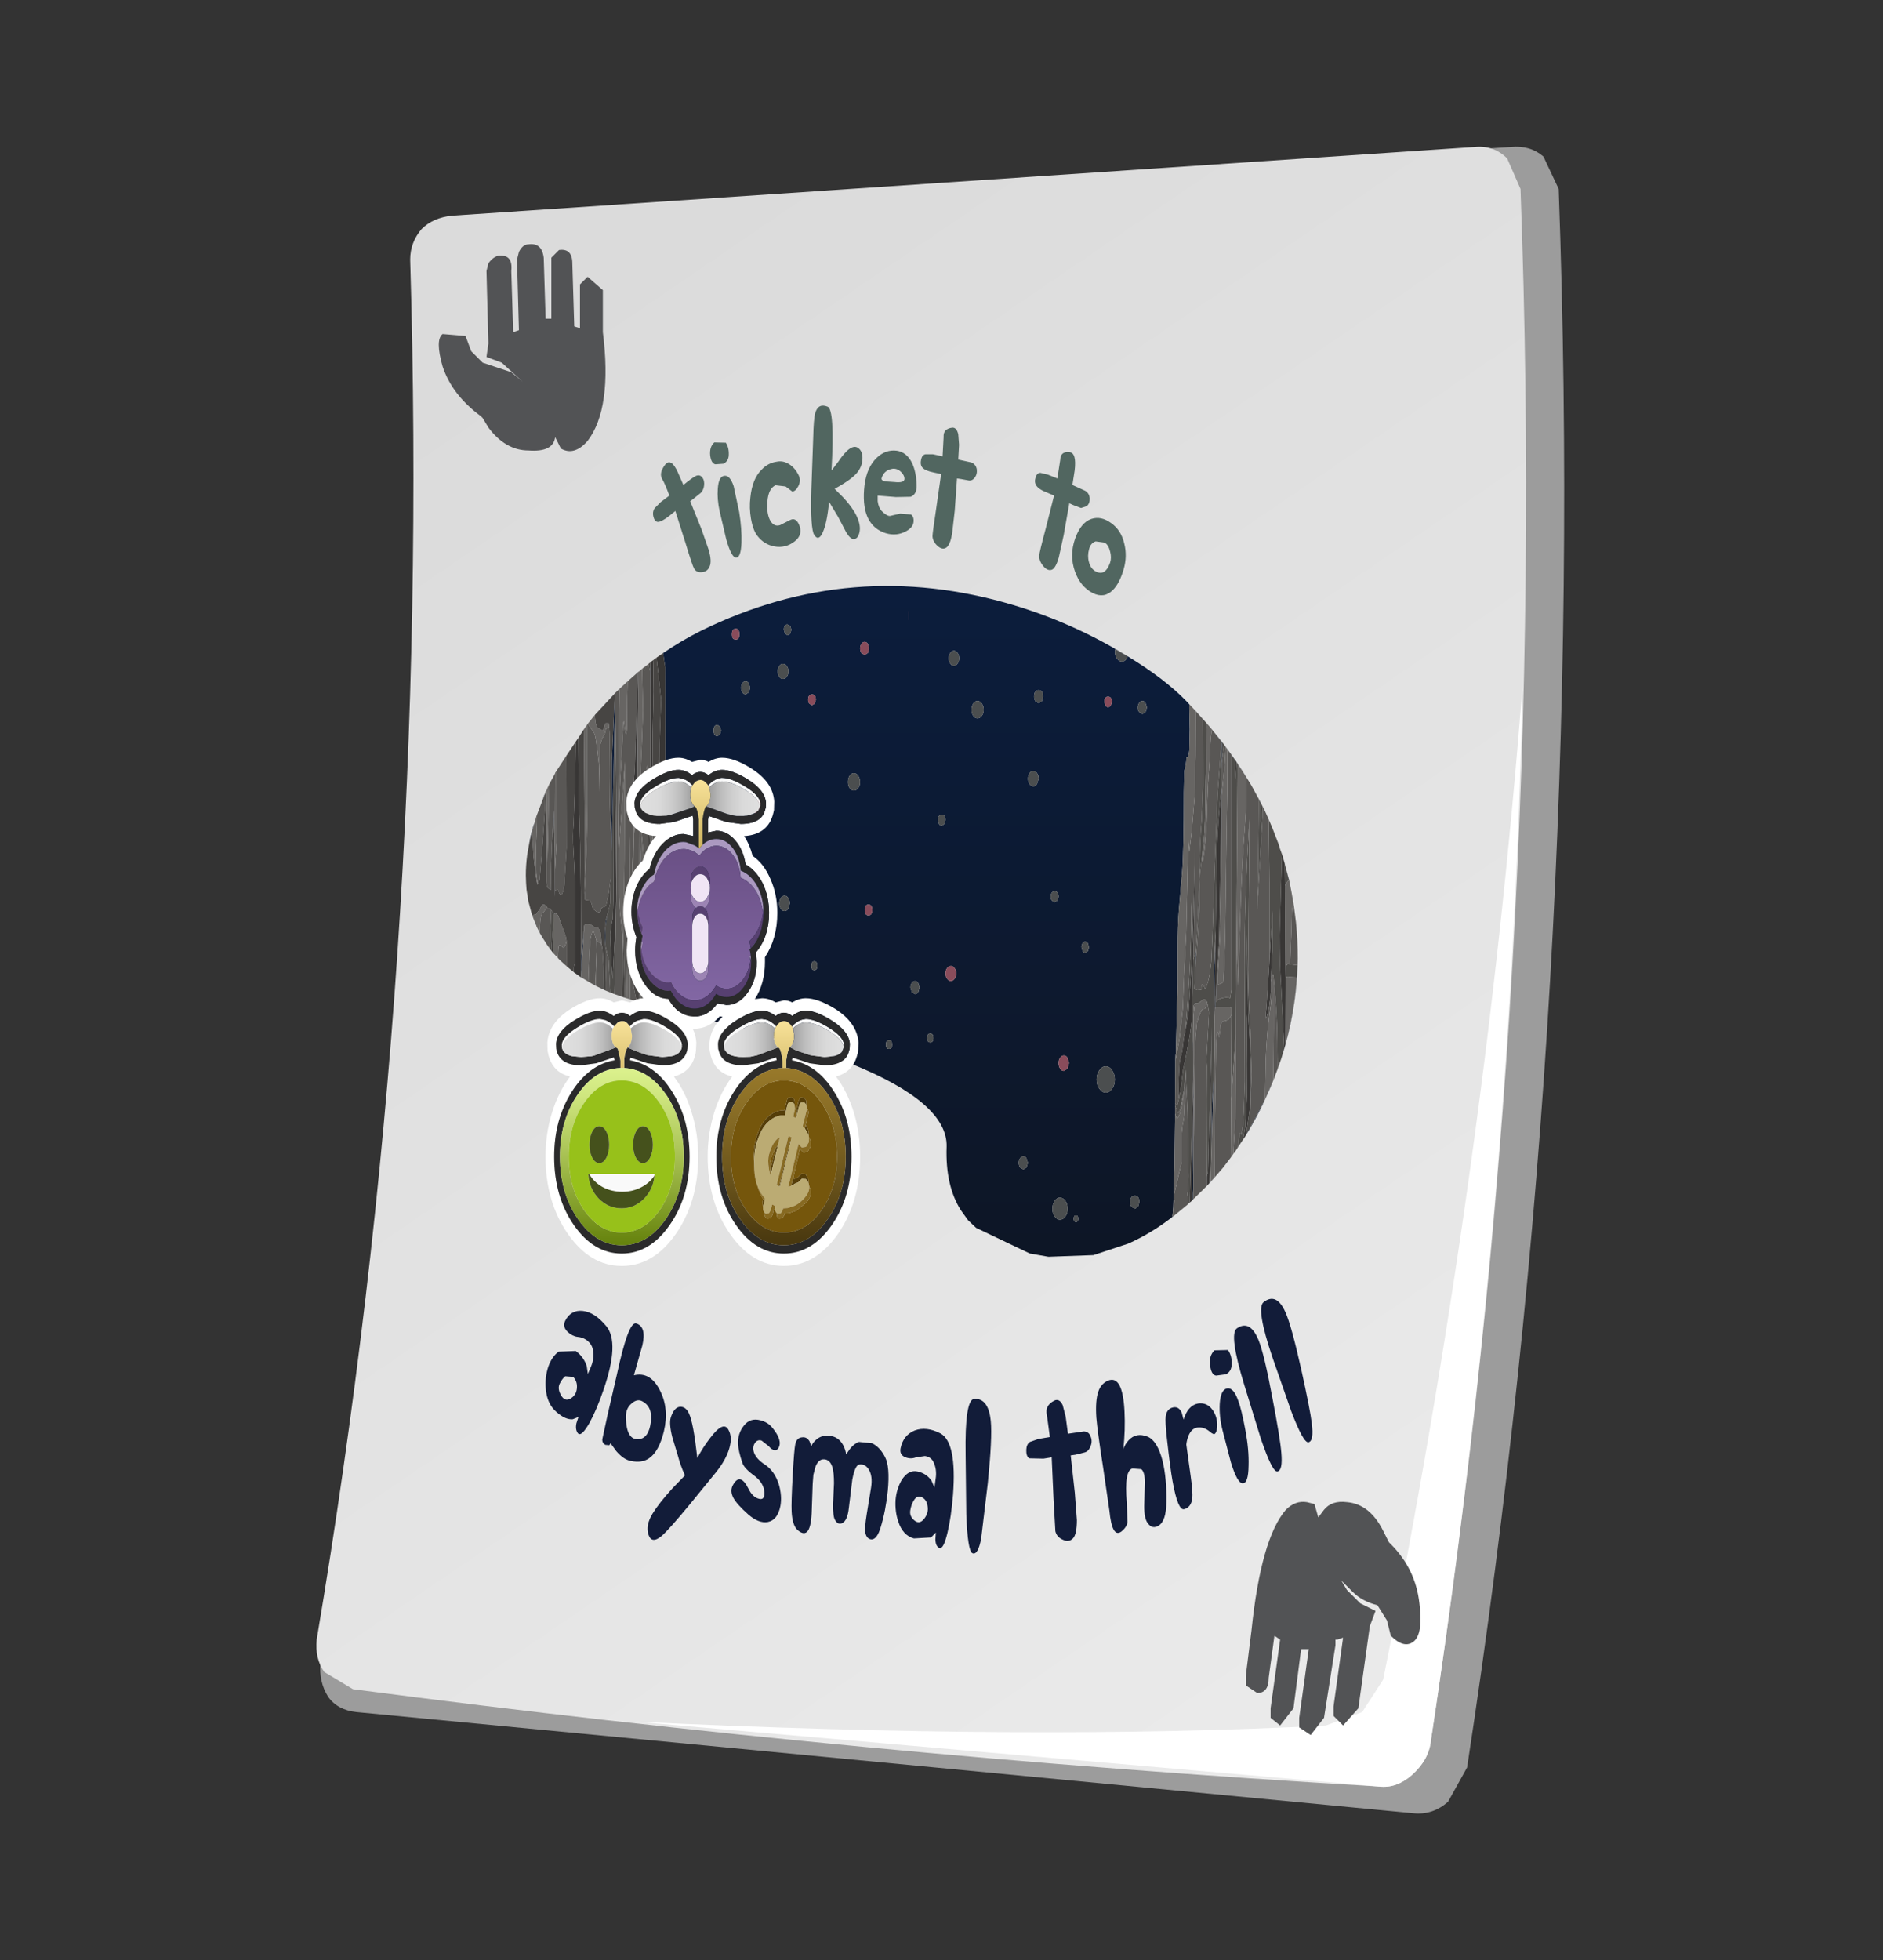 <?xml version="1.0" encoding="UTF-8" standalone="no"?>
<svg xmlns:xlink="http://www.w3.org/1999/xlink" height="51.35px" width="49.35px" xmlns="http://www.w3.org/2000/svg">
  <rect width="100%" height="100%" fill="#333333" stroke="none"/>
  <g transform="matrix(1.0, 0.0, 0.0, 1.0, 0.0, 0.0)">
    <use height="51.35" transform="matrix(1.0, 0.0, 0.0, 1.0, 0.0, 0.0)" width="49.35" xlink:href="#shape0"/>
    <use height="174.85" transform="matrix(0.12, 0.0, 0.0, 0.172, 13.781, 10.622)" width="171.8" xlink:href="#sprite0"/>
  </g>
  <defs>
    <g id="shape0" transform="matrix(1.0, 0.0, 0.0, 1.0, 0.0, 0.0)">
      <path d="M49.35 0.0 L49.35 51.35 0.0 51.35 0.0 0.0 49.35 0.0" fill="#ffffff" fill-opacity="0.0" fill-rule="evenodd" stroke="none"/>
      <path d="M40.45 4.1 L40.85 4.95 Q41.6 25.75 38.45 46.3 L37.95 47.2 Q37.55 47.55 37.05 47.5 L9.35 44.85 Q8.85 44.8 8.6 44.45 8.35 44.05 8.4 43.55 11.45 25.05 10.85 6.8 10.85 6.35 11.2 6.0 11.5 5.7 12.0 5.65 L39.6 3.85 Q40.1 3.8 40.45 4.1" fill="#9c9c9c" fill-rule="evenodd" stroke="none"/>
      <path d="M39.85 4.95 Q40.6 25.3 37.5 45.6 37.45 46.1 37.0 46.5 36.6 46.85 36.15 46.8 22.6 46.0 9.25 44.25 L8.5 43.8 Q8.25 43.45 8.3 42.95 11.3 25.15 10.75 6.8 10.75 6.35 11.05 6.0 11.35 5.7 11.85 5.65 L38.65 3.85 Q39.15 3.8 39.5 4.15 L39.85 4.95" fill="url(#gradient0)" fill-rule="evenodd" stroke="none"/>
      <path d="M37.5 45.6 Q37.45 46.1 37.0 46.5 36.6 46.85 36.15 46.8 L16.65 45.1 Q27.15 45.6 34.75 45.2 L35.7 44.85 36.25 44.0 Q38.9 30.85 39.9 18.0 39.6 31.75 37.5 45.6" fill="#ffffff" fill-rule="evenodd" stroke="none"/>
      <path d="M13.6 6.6 Q13.7 6.4 13.85 6.4 14.2 6.35 14.25 6.75 L14.3 8.35 14.45 8.35 14.45 6.95 14.45 6.75 14.65 6.55 Q15.0 6.5 15.0 6.9 L15.05 8.55 15.2 8.6 15.2 7.65 15.2 7.45 15.4 7.25 15.8 7.6 15.8 8.7 Q16.05 10.7 15.4 11.55 15.05 11.95 14.7 11.75 L14.55 11.45 Q14.5 11.85 13.85 11.8 13.25 11.8 12.8 11.2 L12.65 10.95 12.6 10.9 Q11.85 10.35 11.6 9.6 11.4 8.9 11.6 8.75 L12.2 8.8 12.35 9.2 12.65 9.5 13.4 9.75 13.7 10.0 13.15 9.5 12.75 9.35 12.8 9.0 12.75 7.1 12.8 6.9 Q12.9 6.75 13.05 6.7 13.45 6.65 13.4 7.1 L13.45 8.7 13.6 8.65 13.55 6.8 13.6 6.6" fill="#525355" fill-rule="evenodd" stroke="none"/>
      <path d="M36.25 40.1 L36.4 40.4 36.45 40.45 Q37.1 41.1 37.2 42.0 37.3 42.8 37.05 43.0 36.8 43.2 36.45 42.85 L36.35 42.45 36.1 42.05 Q35.7 41.95 35.45 41.7 L35.15 41.4 35.3 41.65 35.65 42.0 36.05 42.2 35.9 42.6 35.6 44.75 35.2 45.2 34.95 44.95 34.95 44.7 35.2 42.9 35.05 42.95 35.0 42.95 35.0 43.1 34.7 45.0 34.35 45.45 34.05 45.25 34.05 45.0 34.3 43.2 34.1 43.2 33.9 44.75 33.55 45.2 33.3 45.0 33.3 44.75 33.55 42.95 33.4 42.85 33.25 43.95 Q33.25 44.35 32.95 44.35 L32.65 44.15 32.65 43.9 32.8 42.7 Q33.05 40.3 33.7 39.55 33.95 39.3 34.25 39.35 L34.45 39.4 34.55 39.75 34.7 39.55 Q34.9 39.3 35.3 39.35 35.9 39.4 36.25 40.1" fill="#525355" fill-rule="evenodd" stroke="none"/>
    </g>
    <linearGradient gradientTransform="matrix(-0.015, -0.022, -0.022, 0.015, 25.9, 26.65)" gradientUnits="userSpaceOnUse" id="gradient0" spreadMethod="pad" x1="-819.2" x2="819.2">
      <stop offset="0.0" stop-color="#ebebeb"/>
      <stop offset="1.0" stop-color="#dbdbdb"/>
    </linearGradient>
    <g id="sprite0" transform="matrix(1.0, 0.0, 0.0, 1.0, -10.25, -2.45)">
      <use height="174.85" transform="matrix(1.0, 0.0, 0.0, 1.0, 10.25, 2.45)" width="171.8" xlink:href="#sprite1"/>
    </g>
    <g id="sprite1" transform="matrix(1.0, 0.0, 0.0, 1.0, -10.25, -2.45)">
      <use height="147.35" transform="matrix(1.0, 0.0, 0.0, 1.0, 10.25, 29.95)" width="171.8" xlink:href="#shape1"/>
      <use height="86.0" transform="matrix(0.9, 0.0, 0.0, 0.9, 14.55, 56.1)" width="76.35" xlink:href="#sprite2"/>
      <use height="32.15" transform="matrix(0.9, 0.0, 0.0, 0.9, 38.0, 2.45)" width="114.75" xlink:href="#sprite3"/>
    </g>
    <g id="shape1" transform="matrix(1.0, 0.0, 0.0, 1.0, -10.25, -29.95)">
      <path d="M162.2 53.65 L162.25 53.65 162.15 57.85 162.25 56.9 162.25 60.25 162.25 60.4 Q161.25 66.4 161.2 70.45 L161.15 71.4 160.9 82.55 160.75 83.95 Q160.6 85.75 160.6 87.65 L160.55 96.05 160.65 95.1 Q160.75 101.7 160.45 104.9 L160.2 107.5 Q159.95 109.85 160.05 113.35 L160.05 115.1 159.8 120.65 159.55 120.85 159.85 109.0 160.05 97.15 159.25 119.35 Q159.1 119.35 159.0 119.9 L158.95 108.15 159.0 103.2 158.9 102.1 158.9 102.05 159.45 95.15 159.45 94.8 159.1 93.5 Q158.9 92.9 158.35 92.9 158.1 92.9 157.7 93.2 L157.0 93.5 156.4 93.5 156.1 93.8 156.05 93.9 156.0 94.65 155.95 97.45 155.95 99.25 156.0 102.75 156.0 104.1 155.95 105.95 155.25 123.85 154.85 124.1 Q154.95 122.9 154.7 122.55 155.0 122.2 155.0 119.75 L154.8 110.05 154.35 103.6 154.05 106.6 154.05 106.65 153.45 108.6 153.2 109.6 152.75 110.15 Q152.55 110.2 152.05 109.05 L152.05 108.75 Q152.35 109.1 152.55 108.9 L152.9 108.0 153.15 107.05 153.2 106.85 153.35 106.2 153.8 103.6 154.3 102.0 155.25 98.45 155.7 96.1 156.0 86.8 156.55 85.6 156.3 89.25 156.5 87.6 156.25 91.25 156.8 91.5 157.8 91.45 Q157.75 89.85 158.65 91.35 159.55 90.05 159.95 87.2 L160.2 83.55 160.7 72.7 161.3 61.85 162.2 53.65 M162.25 56.9 L162.3 53.7 162.75 54.1 162.7 54.45 162.25 56.9 M160.9 93.3 Q161.3 92.9 162.35 92.7 L163.6 92.55 164.05 92.75 164.25 91.9 164.35 91.45 164.35 55.65 165.05 56.35 Q165.05 57.95 165.2 59.35 L165.45 56.75 165.7 57.0 165.5 76.65 165.4 88.1 165.25 98.1 165.1 99.95 164.5 106.25 164.3 108.2 164.25 108.3 164.35 95.25 164.35 94.25 164.0 94.1 162.4 94.05 160.8 94.1 160.9 93.3 M165.8 115.35 L166.15 113.25 166.55 113.5 166.9 111.95 167.05 110.15 167.3 105.4 167.2 87.9 Q167.2 80.75 167.8 71.6 L168.25 65.45 168.2 73.35 168.0 88.35 Q168.05 92.8 168.5 97.55 L168.75 104.35 168.35 112.55 167.55 113.5 168.35 109.6 168.6 106.1 168.55 102.5 168.3 98.8 168.0 95.05 167.75 83.1 167.6 94.55 167.7 95.7 167.75 99.25 167.7 102.8 167.75 107.55 167.4 112.25 166.95 114.2 166.75 114.4 165.8 115.35 M173.2 89.35 L172.95 90.2 172.95 89.8 173.3 85.5 173.3 79.4 172.65 87.2 172.65 82.85 172.65 75.15 172.5 66.1 172.5 65.5 173.35 66.9 174.6 69.15 174.8 69.55 174.95 69.95 175.4 70.8 175.15 76.45 174.9 83.05 Q174.9 87.55 175.2 90.55 L175.9 100.35 175.25 101.9 174.65 103.1 174.45 103.5 174.4 100.75 Q174.4 95.15 173.6 89.85 L173.5 89.1 Q173.35 89.05 173.2 89.35 M171.2 63.55 L171.15 65.2 170.6 71.7 169.95 79.3 170.15 75.15 170.35 64.15 170.35 62.4 170.75 63.0 170.75 66.1 171.0 63.3 171.2 63.55 M176.2 89.75 L176.15 87.5 176.3 87.65 Q176.5 87.75 176.65 87.45 L177.15 87.55 177.6 87.6 178.8 87.7 178.65 89.55 177.1 89.5 176.9 89.45 176.45 89.45 176.2 89.75 M176.05 75.5 L176.0 72.25 176.9 74.7 176.5 75.05 176.05 75.5 M158.3 50.35 L158.3 50.55 158.35 50.4 158.35 50.35 158.55 50.55 158.95 50.85 158.9 54.4 158.85 57.35 Q158.7 58.9 158.65 63.8 158.6 67.8 158.1 70.15 L158.1 70.25 157.5 73.55 157.4 74.6 157.4 74.05 Q157.4 69.3 157.85 65.65 L158.15 60.3 158.1 50.2 158.3 50.35 M156.55 85.6 L156.95 81.1 157.4 74.6 157.4 77.6 Q157.4 80.2 156.5 87.6 L156.6 85.5 156.55 85.6 M154.3 97.6 Q155.6 87.8 155.6 78.15 L155.9 82.85 155.6 88.35 155.0 94.85 154.3 97.6 M29.8 49.25 L30.0 61.05 30.05 75.8 29.6 92.1 28.7 91.85 28.35 86.85 28.05 86.1 27.65 84.8 27.65 81.8 27.95 80.3 28.7 78.3 28.85 74.45 29.55 53.5 29.4 77.5 29.25 80.55 28.9 81.75 28.7 83.0 28.95 87.4 29.2 89.85 29.8 81.75 30.0 77.3 29.85 64.95 29.55 52.65 29.75 48.2 29.8 49.25 M15.8 79.3 L16.1 79.6 16.45 79.75 16.45 79.95 16.45 86.0 16.25 85.85 16.3 80.9 15.85 85.45 15.85 85.5 15.45 85.15 15.8 79.3" fill="#4e4d4a" fill-rule="evenodd" stroke="none"/>
      <path d="M162.25 56.9 L162.15 57.85 162.25 53.65 162.2 53.65 160.1 51.8 159.75 51.5 162.25 53.65 162.3 53.7 162.25 56.9 M156.5 87.6 L156.3 89.25 156.55 85.6 156.6 85.5 156.5 87.6 M152.05 108.75 L152.05 109.05 152.05 110.3 151.9 118.45 151.65 124.6 151.45 126.0 151.75 125.85 151.9 125.8 Q147.0 128.5 141.8 130.1 L134.2 131.85 124.4 132.1 120.3 131.6 108.6 127.7 106.85 126.55 105.25 125.0 Q101.85 121.25 102.15 115.35 102.45 108.65 81.3 102.7 69.9 99.5 41.5 94.45 L41.95 94.5 42.4 94.6 43.9 94.85 43.85 94.55 43.8 93.6 43.55 91.9 43.15 90.25 Q42.6 86.75 42.15 81.65 L41.4 73.0 40.75 64.3 40.7 42.3 40.35 40.7 40.25 40.15 Q44.25 38.25 48.55 36.75 81.4 25.5 116.75 32.85 129.45 35.5 140.75 40.25 L141.7 40.65 138.95 39.55 138.9 39.95 Q138.9 40.55 139.35 41.0 139.8 41.45 140.4 41.45 141.3 41.45 141.7 40.65 149.75 44.05 154.55 47.5 L158.1 50.2 156.55 49.0 155.15 47.95 155.15 48.55 155.25 51.75 155.15 55.0 Q155.0 56.15 154.5 56.1 154.55 56.9 154.05 58.15 L153.95 61.4 Q153.95 70.3 153.6 73.35 L152.85 79.5 Q152.6 81.8 152.6 85.0 L152.6 90.5 152.2 101.2 152.15 101.35 152.1 102.35 152.05 108.75 M155.95 105.95 L156.0 104.1 156.1 102.6 155.95 105.95 M156.0 102.75 L155.95 99.25 156.0 99.8 156.0 102.75 M159.55 120.85 L159.8 120.65 160.65 120.05 159.15 121.2 159.55 120.85 M160.05 115.1 L160.05 113.35 Q159.95 109.85 160.2 107.5 L160.45 104.9 160.05 115.1 M160.55 96.05 L160.6 87.65 160.85 84.65 160.55 96.05 M164.35 55.65 L163.45 54.8 163.1 54.45 162.9 54.25 Q165.45 56.6 167.6 59.05 L165.7 57.0 165.45 56.75 165.05 56.35 164.35 55.65 M162.1 70.8 L162.05 69.2 162.0 70.6 162.15 61.25 162.25 60.55 162.2 62.0 162.1 70.8 M161.25 88.45 L160.9 93.3 160.8 94.1 160.65 95.1 161.25 88.45 M165.75 115.45 L165.8 115.35 166.75 114.4 165.75 115.45 M168.35 112.55 L171.7 108.1 173.5 105.25 173.3 105.6 Q170.7 110.0 167.3 113.85 L167.55 113.5 168.35 112.55 M170.35 62.4 L171.0 63.3 170.75 63.0 170.35 62.4 M176.0 72.25 L175.6 71.25 177.0 74.85 176.9 74.7 176.0 72.25 M175.9 100.35 L176.15 99.75 Q178.2 94.55 178.65 89.55 L178.8 87.7 Q178.5 94.9 175.25 101.9 L175.9 100.35 M176.05 75.55 L176.05 75.5 176.5 75.05 176.05 75.55 M156.0 123.35 L155.85 123.45 155.85 121.85 155.75 123.5 156.05 105.35 156.1 107.75 156.05 108.4 156.05 114.7 156.0 123.35 M122.25 47.8 L122.95 47.5 123.25 46.8 Q123.25 45.8 122.25 45.8 121.25 45.8 121.25 46.8 121.25 47.2 121.55 47.5 L122.25 47.8 M137.4 46.8 Q136.6 46.8 136.6 47.6 L136.85 48.2 137.4 48.45 138.0 48.2 138.25 47.6 Q138.25 46.8 137.4 46.8 M145.9 48.45 L145.6 47.75 Q145.3 47.45 144.9 47.45 144.5 47.45 144.2 47.75 143.9 48.05 143.9 48.45 143.9 48.85 144.2 49.15 L144.9 49.45 145.6 49.15 145.9 48.45 M93.9 35.1 L93.9 33.8 93.9 35.1 M83.55 38.75 Q83.25 39.05 83.25 39.45 83.25 39.85 83.55 40.15 L84.25 40.45 84.95 40.15 85.25 39.45 84.95 38.75 Q84.65 38.45 84.25 38.45 83.85 38.45 83.55 38.75 M102.95 41.75 Q103.25 42.1 103.75 42.1 104.25 42.1 104.55 41.75 104.9 41.45 104.9 40.95 104.9 40.45 104.55 40.15 104.25 39.8 103.75 39.8 103.25 39.8 102.95 40.15 102.6 40.45 102.6 40.95 102.6 41.45 102.95 41.75 M107.6 48.8 Q107.6 49.35 107.95 49.7 108.35 50.1 108.9 50.1 109.45 50.1 109.85 49.7 110.25 49.35 110.25 48.8 110.25 48.25 109.85 47.85 109.45 47.45 108.9 47.45 108.35 47.45 107.95 47.85 107.6 48.25 107.6 48.8 M120.25 60.1 Q120.6 60.45 121.1 60.45 121.55 60.45 121.9 60.1 L122.25 59.3 Q122.25 58.8 121.9 58.45 121.55 58.1 121.1 58.1 120.6 58.1 120.25 58.45 119.9 58.8 119.9 59.3 119.9 59.75 120.25 60.1 M101.9 65.6 Q101.9 64.8 101.1 64.8 100.25 64.8 100.25 65.6 L100.5 66.2 Q100.75 66.45 101.1 66.45 L101.65 66.2 101.9 65.6 M81.9 58.45 Q81.35 58.45 80.95 58.85 80.6 59.25 80.6 59.8 80.6 60.35 80.95 60.7 81.35 61.1 81.9 61.1 82.45 61.1 82.85 60.7 83.25 60.35 83.25 59.8 83.25 59.25 82.85 58.85 82.45 58.45 81.9 58.45 M85.1 78.45 Q84.25 78.45 84.25 79.3 84.25 80.1 85.1 80.1 85.9 80.1 85.9 79.3 85.9 78.45 85.1 78.45 M94.55 90.4 Q94.25 90.7 94.25 91.1 L94.55 91.8 95.25 92.1 Q95.65 92.1 95.95 91.8 L96.25 91.1 95.95 90.4 Q95.65 90.1 95.25 90.1 94.85 90.1 94.55 90.4 M97.9 98.8 Q97.9 99.45 98.6 99.45 99.25 99.45 99.25 98.8 99.25 98.1 98.6 98.1 97.9 98.1 97.9 98.8 M103.9 88.15 Q103.55 87.8 103.1 87.8 102.6 87.8 102.25 88.15 101.9 88.45 101.9 88.95 101.9 89.45 102.25 89.75 102.6 90.1 103.1 90.1 103.55 90.1 103.9 89.75 104.25 89.45 104.25 88.95 104.25 88.45 103.9 88.15 M158.35 50.4 L158.3 50.55 158.3 50.35 158.35 50.4 M132.4 84.1 Q132.05 84.1 131.85 84.35 131.6 84.6 131.6 84.95 L131.85 85.55 Q132.05 85.8 132.4 85.8 L133.0 85.55 133.25 84.95 133.0 84.35 Q132.75 84.1 132.4 84.1 M125.15 77.85 L125.75 78.1 126.35 77.85 126.6 77.3 Q126.6 76.45 125.75 76.45 124.9 76.45 124.9 77.3 124.9 77.65 125.15 77.85 M56.9 37.3 Q56.9 36.45 56.1 36.45 55.25 36.45 55.25 37.3 55.25 38.1 56.1 38.1 56.9 38.1 56.9 37.3 M58.25 44.45 Q57.85 44.45 57.55 44.75 57.25 45.05 57.25 45.45 57.25 45.85 57.55 46.15 57.85 46.45 58.25 46.45 L58.95 46.15 59.25 45.45 58.95 44.75 Q58.65 44.45 58.25 44.45 M68.0 36.05 L67.4 35.8 Q66.6 35.8 66.6 36.6 L66.85 37.2 67.4 37.45 68.0 37.2 68.25 36.6 68.0 36.05 M67.25 42.15 Q66.9 41.8 66.4 41.8 65.9 41.8 65.6 42.15 65.25 42.45 65.25 42.95 65.25 43.45 65.6 43.75 65.9 44.1 66.4 44.1 66.9 44.1 67.25 43.75 67.6 43.45 67.6 42.95 67.6 42.45 67.25 42.15 M72.15 47.85 L72.75 48.1 73.35 47.85 73.6 47.3 Q73.6 46.45 72.75 46.45 71.9 46.45 71.9 47.3 71.9 47.65 72.15 47.85 M29.75 46.25 L29.75 46.3 29.8 49.25 29.75 48.2 29.55 52.65 29.55 53.5 28.85 74.45 28.9 68.65 29.0 64.45 29.05 56.5 29.7 46.3 29.7 48.7 29.75 46.3 29.7 46.3 25.5 49.45 25.55 49.4 29.75 46.25 M35.3 72.2 L35.4 69.55 35.3 80.2 35.25 78.4 35.3 72.2 M36.3 93.5 L36.85 93.6 37.7 93.75 38.2 93.85 35.95 93.45 36.3 93.5 M34.7 43.1 L32.5 44.45 34.85 43.0 34.7 43.1 M37.45 41.6 L37.45 45.25 37.4 42.95 37.45 41.6 M35.2 60.6 L35.2 60.65 35.2 60.7 35.05 60.8 35.2 60.6 M41.5 94.45 L40.4 94.25 39.3 94.05 40.3 94.2 40.4 94.25 40.4 94.15 40.5 93.45 40.4 94.25 40.85 94.3 41.5 94.45 M34.65 52.65 L34.6 58.45 34.4 61.6 34.65 52.65 M23.05 76.75 L23.1 76.45 23.1 77.15 23.05 76.75 M27.95 80.3 L27.65 81.8 27.65 84.8 Q27.45 83.8 27.55 82.35 L27.65 81.8 27.65 81.1 27.75 80.75 27.95 80.3 M22.3 83.75 L22.35 86.15 22.4 86.0 23.0 81.65 22.3 89.5 22.3 83.75 M37.35 68.2 L37.05 64.65 37.15 65.15 37.35 68.2 M14.45 61.55 L13.85 62.65 14.2 61.9 14.45 61.55 M16.35 64.1 L16.4 65.4 16.25 69.45 16.35 64.1 M10.95 69.3 Q11.2 68.1 11.9 66.45 L12.2 65.9 11.6 67.3 10.95 69.3 M16.45 79.75 L16.6 79.75 16.45 79.95 16.45 79.75 M16.65 76.2 L16.6 77.3 16.6 73.6 16.65 76.2 M12.4 81.45 L12.45 81.35 12.55 81.65 12.4 81.45 M25.65 83.9 L25.75 84.05 25.7 86.55 25.7 85.5 25.65 83.9 M24.9 90.6 L25.0 88.8 25.05 90.65 24.9 90.6 M61.1 62.45 Q60.6 62.45 60.25 62.8 59.9 63.1 59.9 63.6 59.9 64.1 60.25 64.45 60.6 64.8 61.1 64.8 61.55 64.8 61.9 64.45 L62.25 63.6 61.9 62.8 Q61.55 62.45 61.1 62.45 M52.65 52.55 L52.9 51.95 52.65 51.35 52.1 51.1 Q51.25 51.1 51.25 51.95 51.25 52.8 52.1 52.8 L52.65 52.55 M47.1 71.8 Q46.25 71.8 46.25 72.6 46.25 73.45 47.1 73.45 L47.65 73.2 47.9 72.6 Q47.9 71.8 47.1 71.8 M52.6 63.45 Q52.6 63.1 52.25 63.1 51.9 63.1 51.9 63.45 51.9 63.8 52.25 63.8 L52.6 63.45 M51.25 80.3 Q51.25 79.45 50.4 79.45 49.6 79.45 49.6 80.3 49.6 81.1 50.4 81.1 L51.0 80.85 51.25 80.3 M48.9 83.1 Q48.9 83.45 49.25 83.45 L49.6 83.1 Q49.6 82.8 49.25 82.8 48.9 82.8 48.9 83.1 M54.15 88.55 L54.75 88.8 55.35 88.55 55.6 87.95 55.35 87.35 Q55.1 87.1 54.75 87.1 54.4 87.1 54.15 87.35 53.9 87.6 53.9 87.95 L54.15 88.55 M65.95 79.1 Q66.25 79.45 66.75 79.45 67.25 79.45 67.55 79.1 L67.9 78.3 Q67.9 77.8 67.55 77.45 67.25 77.1 66.75 77.1 66.25 77.1 65.95 77.45 65.6 77.8 65.6 78.3 65.6 78.75 65.95 79.1 M64.15 98.7 L66.05 99.1 Q65.65 98.45 64.9 98.45 64.5 98.45 64.15 98.7 M72.6 87.8 Q72.6 88.45 73.25 88.45 73.9 88.45 73.9 87.8 73.9 87.1 73.25 87.1 72.6 87.1 72.6 87.8 M136.9 107.1 Q137.75 107.1 138.3 106.5 138.9 105.95 138.9 105.1 138.9 104.3 138.3 103.7 137.75 103.1 136.9 103.1 136.1 103.1 135.5 103.7 134.9 104.3 134.9 105.1 134.9 105.95 135.5 106.5 136.1 107.1 136.9 107.1 M126.6 102.6 Q126.6 103.1 126.95 103.45 127.25 103.8 127.75 103.8 L128.55 103.45 128.9 102.6 128.55 101.8 Q128.25 101.45 127.75 101.45 127.25 101.45 126.95 101.8 126.6 102.1 126.6 102.6 M126.9 123.1 Q126.2 123.1 125.75 123.6 125.25 124.1 125.25 124.8 125.25 125.5 125.75 125.95 126.25 126.45 126.9 126.45 127.6 126.45 128.1 125.95 128.6 125.5 128.6 124.8 128.6 124.1 128.1 123.6 127.6 123.1 126.9 123.1 M130.4 126.8 Q130.9 126.8 130.9 126.3 130.9 125.8 130.4 125.8 129.9 125.8 129.9 126.3 129.9 126.8 130.4 126.8 M143.95 124.5 L144.25 123.8 Q144.25 122.8 143.25 122.8 142.25 122.8 142.25 123.8 142.25 124.2 142.55 124.5 L143.25 124.8 143.95 124.5 M118.2 118.5 L118.9 118.8 119.6 118.5 119.9 117.8 119.6 117.1 Q119.3 116.8 118.9 116.8 118.5 116.8 118.2 117.1 117.9 117.35 117.9 117.8 117.9 118.2 118.2 118.5 M89.6 99.1 Q88.9 99.1 88.9 99.8 88.9 100.45 89.6 100.45 90.25 100.45 90.25 99.8 90.25 99.1 89.6 99.1" fill="url(#gradient1)" fill-rule="evenodd" stroke="none"/>
      <path d="M162.2 53.65 L161.3 61.85 160.7 72.7 160.2 83.55 159.95 87.2 Q159.55 90.05 158.65 91.35 157.75 89.85 157.8 91.45 L156.8 91.5 156.25 91.25 156.5 87.6 Q157.4 80.2 157.4 77.6 L157.4 74.6 156.95 81.1 156.55 85.6 156.0 86.8 156.3 76.5 156.4 69.9 155.9 82.85 155.6 78.15 Q155.6 87.8 154.3 97.6 L154.2 98.0 Q153.9 98.8 153.65 100.65 L153.05 102.45 152.85 104.85 152.75 108.0 152.8 107.95 152.9 107.65 153.15 107.05 152.9 108.0 152.55 108.9 Q152.35 109.1 152.05 108.75 L152.1 102.35 153.05 98.7 153.75 94.2 154.0 89.45 154.5 82.65 154.6 79.2 154.95 68.55 155.15 70.45 155.7 67.2 156.3 62.15 156.5 55.75 156.55 49.0 158.1 50.2 158.15 60.3 157.85 65.65 Q157.4 69.3 157.4 74.05 L157.4 74.6 157.5 73.55 158.1 70.25 Q157.95 71.8 158.1 71.9 158.95 68.55 159.05 63.4 L159.25 60.05 159.65 56.15 Q159.75 53.3 159.95 52.5 L160.1 51.8 162.2 53.65 M152.05 109.05 Q152.55 110.2 152.75 110.15 L153.2 109.6 153.45 108.6 154.05 106.65 153.45 109.35 Q153.0 110.8 152.4 111.1 L152.05 110.3 152.05 109.05 M154.05 106.6 L154.35 103.6 154.8 110.05 155.0 119.75 Q155.0 122.2 154.7 122.55 154.95 122.9 154.85 124.1 L154.7 124.2 151.9 125.8 151.75 125.85 151.9 123.55 151.8 123.1 151.85 122.55 153.5 117.65 153.5 113.3 153.7 112.0 Q154.1 110.9 154.1 109.6 154.4 106.4 154.1 106.25 L154.05 106.6 M155.95 99.25 L155.95 97.45 156.0 94.65 156.05 93.9 156.1 93.8 156.4 93.5 Q156.25 93.85 156.05 95.45 L156.0 99.8 155.95 99.25 M159.1 93.5 L159.45 94.8 159.45 95.15 158.9 102.05 158.9 102.1 159.0 103.2 158.95 108.15 159.0 119.9 159.0 121.3 158.5 121.65 156.0 123.35 156.05 114.7 156.15 113.7 156.3 102.95 156.5 98.7 156.8 96.5 157.25 95.5 Q157.8 94.5 158.05 94.4 L158.6 94.35 159.1 93.5 M160.6 87.65 Q160.6 85.75 160.75 83.95 L160.9 82.55 160.85 84.65 160.6 87.65 M162.25 60.4 L162.25 60.25 162.25 56.9 162.7 54.45 162.75 54.1 162.9 54.25 163.1 54.45 162.9 57.0 162.2 62.0 162.25 60.55 162.25 60.4 M163.45 54.8 L164.35 55.65 164.35 91.45 164.25 91.9 164.05 92.75 163.6 92.55 162.35 92.7 Q161.3 92.9 160.9 93.3 L161.25 88.45 161.65 83.7 161.75 79.65 161.95 72.9 162.0 70.6 162.05 69.2 162.1 70.8 162.05 77.1 161.85 83.35 161.5 87.45 161.35 89.1 Q161.25 90.25 161.4 90.65 162.45 90.5 162.6 90.1 L162.75 88.4 163.0 83.1 163.25 69.8 163.45 61.55 163.45 54.8 M167.6 59.05 L168.7 60.3 170.35 62.4 170.35 64.15 170.15 75.15 169.95 79.3 170.6 71.7 171.15 65.2 171.2 63.55 171.6 64.1 172.5 65.5 172.5 66.1 172.65 75.15 172.65 82.85 172.65 87.2 172.0 94.3 Q171.8 95.2 171.9 95.85 172.65 94.45 172.95 91.65 L172.95 90.2 173.2 89.35 173.25 91.3 172.95 93.7 Q172.1 97.5 171.85 102.0 L171.7 108.1 168.35 112.55 168.75 104.35 168.5 97.55 Q168.05 92.8 168.0 88.35 L168.2 73.35 168.25 65.45 167.8 71.6 Q167.2 80.75 167.2 87.9 L167.3 105.4 167.05 110.15 166.9 111.95 166.55 113.5 166.15 113.25 165.8 115.35 165.75 115.45 165.2 116.05 164.75 116.45 165.2 111.1 165.25 103.7 165.25 98.1 165.4 88.1 165.5 76.65 165.6 85.65 165.8 90.8 166.45 76.9 Q166.8 70.8 167.3 66.55 L167.55 63.85 167.55 62.6 167.6 59.05 M177.15 87.55 L177.45 82.45 177.55 79.6 Q177.6 78.8 177.95 78.45 L178.45 81.15 Q178.85 83.95 178.85 86.7 L178.8 87.65 178.8 87.7 177.6 87.6 177.15 87.55 M160.7 120.0 L160.75 110.5 160.95 101.75 Q160.95 98.05 161.4 97.85 L161.65 98.7 161.9 97.6 Q161.95 96.8 162.15 96.5 162.35 96.2 162.85 96.2 L163.6 96.05 164.05 95.65 164.35 95.25 164.25 108.3 164.3 108.2 164.2 117.0 162.5 118.55 160.7 120.0 M173.6 89.85 Q174.4 95.15 174.4 100.75 L174.45 103.5 173.5 105.25 173.6 97.4 173.6 89.85 M155.85 123.45 L155.75 123.55 155.75 123.5 155.85 121.85 155.85 123.45 M29.8 49.25 L29.75 46.3 29.75 46.25 30.7 45.6 30.5 54.1 30.4 66.3 30.4 69.9 30.5 67.35 Q30.55 63.55 30.9 59.1 L31.5 51.55 Q31.5 50.75 31.65 50.5 32.0 52.65 32.2 52.5 L32.35 51.7 32.4 47.0 32.5 44.45 34.7 43.1 34.05 57.75 33.7 60.9 33.75 66.1 33.95 64.75 33.7 69.25 33.4 74.3 33.45 82.4 33.65 89.25 33.7 80.95 Q33.7 71.5 33.85 68.4 33.95 66.7 34.25 66.05 L35.05 63.8 35.25 63.3 35.3 62.3 35.85 62.45 36.2 63.25 36.45 64.9 Q36.6 66.15 36.8 66.35 L36.85 66.05 36.9 69.0 37.1 73.5 Q37.35 75.65 38.05 77.55 38.9 80.0 39.05 83.6 L39.05 94.0 38.2 93.85 37.7 93.75 36.9 81.3 36.8 85.25 36.85 93.6 36.3 93.5 36.05 87.6 Q35.75 82.65 35.85 80.2 L36.05 75.85 Q36.2 71.5 35.4 66.9 L35.4 69.55 35.3 72.2 35.1 66.05 34.75 86.05 34.8 87.9 Q34.8 89.45 34.6 89.85 L34.2 90.3 33.75 90.75 33.8 91.0 34.25 92.6 34.45 93.2 33.0 92.9 32.95 68.0 32.3 92.75 31.9 92.65 31.55 84.4 31.8 71.8 31.9 56.7 30.7 68.75 Q30.25 74.05 30.8 79.5 L31.35 83.1 31.4 87.1 31.25 92.5 29.6 92.1 30.05 75.8 30.0 61.05 29.8 49.25 M28.9 68.65 L28.85 74.45 Q28.65 74.95 28.4 76.6 L27.8 78.55 Q27.6 78.8 27.25 78.85 26.85 78.9 26.7 79.1 L26.55 79.55 26.25 79.65 25.6 79.5 24.9 79.1 Q24.6 78.05 24.2 77.85 L23.6 77.8 Q23.3 77.85 23.1 77.6 L23.1 77.15 23.1 76.45 23.05 76.75 23.05 76.45 Q23.65 69.2 23.7 63.2 L23.7 51.0 23.8 50.9 24.2 51.35 24.95 52.1 Q25.35 52.4 25.55 53.4 L25.9 55.15 26.2 57.05 26.3 59.1 26.35 61.3 26.4 57.7 26.5 54.05 26.95 53.15 27.5 52.45 27.75 51.65 28.45 51.45 28.6 52.7 28.55 55.45 Q28.4 62.35 28.9 68.65 M37.45 45.25 L37.5 61.3 37.35 60.2 Q36.85 61.55 36.95 63.35 L36.85 62.15 36.8 64.05 36.75 62.8 36.75 57.2 36.45 58.55 36.1 59.75 35.9 60.15 35.6 60.15 35.2 60.65 35.2 60.6 35.25 60.1 35.4 56.95 35.65 52.85 35.85 48.95 35.65 42.55 35.75 42.5 36.15 42.8 36.3 42.2 37.0 41.85 37.05 41.8 37.4 42.95 37.45 45.25 M37.9 66.85 L38.0 62.05 38.25 63.6 Q38.1 61.0 38.25 59.85 38.9 69.45 37.95 75.85 L38.0 72.25 37.95 67.45 37.9 66.85 M27.65 84.8 L28.05 86.1 28.35 86.85 28.7 91.85 27.8 91.6 27.8 90.3 Q27.65 87.55 27.65 84.8 M26.85 84.7 L26.9 84.9 27.0 85.35 27.2 87.85 27.35 91.45 25.7 90.9 25.7 86.55 25.75 84.05 25.8 84.1 26.3 84.2 Q26.6 84.25 26.75 84.55 L26.85 84.7 M14.45 61.55 L14.55 61.3 14.45 63.65 13.9 69.2 13.3 74.3 Q13.2 75.25 12.85 75.35 L12.55 73.75 12.45 70.15 12.7 65.85 12.7 64.75 13.85 62.65 14.45 61.55 M14.75 61.05 L14.95 60.75 14.95 72.05 15.1 68.45 15.3 61.25 15.35 60.15 16.6 58.55 16.65 58.4 16.65 59.7 16.6 69.05 16.55 69.8 16.4 65.4 16.35 64.1 15.95 69.2 15.8 72.2 15.7 76.25 15.3 76.05 14.9 75.8 14.75 74.9 14.75 61.05 M17.0 58.05 L19.1 55.8 19.15 69.85 18.65 75.55 Q18.4 76.75 17.95 77.05 L17.55 76.75 17.25 76.15 Q17.1 76.05 17.0 76.3 L16.8 76.45 16.65 76.2 16.6 73.6 17.05 68.1 17.0 58.05 M14.75 78.75 L15.2 79.1 15.55 79.05 15.8 79.3 15.45 85.15 14.75 84.45 14.55 84.2 14.45 84.1 13.85 83.45 13.35 82.85 13.3 82.8 Q13.3 80.85 13.6 80.15 13.75 79.8 14.15 79.6 L14.7 79.05 14.75 78.75 M19.15 83.95 L19.15 87.85 17.65 86.9 17.25 86.6 17.35 85.15 Q17.45 84.6 17.65 84.65 18.05 84.65 18.25 84.95 18.8 85.2 19.15 83.95 M23.9 90.2 L24.1 86.4 24.3 84.15 Q24.5 82.9 25.0 82.4 L25.65 83.9 25.7 85.5 25.4 90.8 25.05 90.65 25.0 88.8 24.9 90.6 23.9 90.2 M40.4 94.15 L40.5 91.25 40.65 92.05 40.7 92.95 40.85 94.3 40.4 94.25 40.5 93.45 40.4 94.15" fill="#595755" fill-rule="evenodd" stroke="none"/>
      <path d="M154.05 106.65 L154.05 106.6 154.1 106.25 Q154.4 106.4 154.1 109.6 154.1 110.9 153.7 112.0 L153.5 113.3 153.5 117.65 151.85 122.55 151.8 123.1 151.9 123.55 151.75 125.85 151.45 126.0 151.65 124.6 151.9 118.45 152.05 110.3 152.4 111.1 Q153.0 110.8 153.45 109.35 L154.05 106.65 M156.0 104.1 L156.0 102.75 156.0 99.8 156.05 95.45 Q156.25 93.85 156.4 93.5 L157.0 93.5 157.7 93.2 Q158.1 92.9 158.35 92.9 158.9 92.9 159.1 93.5 L158.6 94.35 158.05 94.4 Q157.8 94.5 157.25 95.5 L156.8 96.5 156.5 98.7 156.3 102.95 156.15 113.7 156.05 114.7 156.05 108.4 156.1 107.75 156.05 105.35 156.1 102.6 156.0 104.1 M159.8 120.65 L160.05 115.1 160.45 104.9 Q160.75 101.7 160.65 95.1 L160.8 94.1 162.4 94.05 164.0 94.1 164.35 94.25 164.35 95.25 164.05 95.65 163.6 96.05 162.85 96.2 Q162.35 96.2 162.15 96.5 161.95 96.8 161.9 97.6 L161.65 98.7 161.4 97.85 Q160.95 98.05 160.95 101.75 L160.75 110.5 160.7 120.0 160.65 120.05 159.8 120.65 M159.75 51.5 L160.1 51.8 159.95 52.5 Q159.75 53.3 159.65 56.15 L159.25 60.05 159.05 63.4 Q158.95 68.55 158.1 71.9 157.95 71.8 158.1 70.25 L158.1 70.15 Q158.6 67.8 158.65 63.8 158.7 58.9 158.85 57.35 L158.9 54.4 158.95 50.85 159.75 51.5 M163.45 54.8 L163.45 61.55 163.25 69.8 163.0 83.1 162.75 88.4 162.6 90.1 Q162.45 90.5 161.4 90.65 161.25 90.25 161.35 89.1 L161.5 87.45 161.85 83.35 162.05 77.1 162.1 70.8 162.2 62.0 162.9 57.0 163.1 54.45 163.45 54.8 M165.7 57.0 L167.6 59.05 167.55 62.6 167.55 63.85 167.3 66.55 Q166.8 70.8 166.45 76.9 L165.8 90.8 165.6 85.65 165.5 76.65 165.7 57.0 M165.25 98.1 L165.25 103.7 165.2 111.1 164.75 116.45 164.2 117.0 164.3 108.2 164.5 106.25 165.1 99.95 165.25 98.1 M171.7 108.1 L171.85 102.0 Q172.1 97.5 172.95 93.7 L173.25 91.3 173.2 89.35 Q173.35 89.05 173.5 89.1 L173.6 89.85 173.6 97.4 173.5 105.25 171.7 108.1 M176.15 99.75 L176.2 91.25 176.2 89.75 176.45 89.45 176.9 89.45 177.1 89.5 178.65 89.55 Q178.2 94.55 176.15 99.75 M176.15 87.5 L176.05 75.55 176.5 75.05 176.9 74.7 177.0 74.85 177.5 76.65 177.95 78.45 Q177.6 78.8 177.55 79.6 L177.45 82.45 177.15 87.55 176.65 87.45 Q176.5 87.75 176.3 87.65 L176.15 87.5 M152.1 102.35 L152.15 101.35 152.2 101.2 152.6 90.5 152.6 85.0 Q152.6 81.8 152.85 79.5 L153.6 73.35 Q153.95 70.3 153.95 61.4 L154.05 58.15 Q154.55 56.9 154.5 56.1 155.0 56.15 155.15 55.0 L155.25 51.75 155.15 48.55 155.15 47.95 156.55 49.0 156.5 55.75 156.3 62.15 155.7 67.2 155.15 70.45 154.95 68.55 154.6 79.2 154.5 82.65 154.0 89.45 153.75 94.2 153.05 98.7 152.1 102.35 M31.4 87.1 L31.35 83.1 30.8 79.5 Q30.25 74.05 30.7 68.75 L31.9 56.7 31.8 71.8 31.55 84.4 31.5 83.8 31.4 87.1 M32.3 92.75 L32.95 68.0 33.0 92.9 32.3 92.75 M35.4 69.55 L35.4 66.9 Q36.2 71.5 36.05 75.85 L35.85 80.2 Q35.75 82.65 36.05 87.6 L36.3 93.5 35.95 93.45 35.25 93.35 35.25 92.55 35.3 80.2 35.4 69.55 M36.85 93.6 L36.8 85.25 36.9 81.3 37.7 93.75 36.85 93.6 M35.3 62.3 L35.25 63.3 35.05 63.8 34.25 66.05 Q33.95 66.7 33.85 68.4 33.7 71.5 33.7 80.95 L33.65 89.25 33.45 82.4 33.4 74.3 33.7 69.25 33.95 64.75 34.4 61.6 35.2 62.3 35.3 62.3 M32.5 44.45 L32.4 47.0 32.35 51.7 32.2 52.5 Q32.0 52.65 31.65 50.5 31.5 50.75 31.5 51.55 L30.9 59.1 Q30.55 63.55 30.5 67.35 L30.4 69.9 30.4 66.3 30.5 54.1 30.7 45.6 32.5 44.45 M37.5 61.3 L37.75 63.75 37.8 64.15 37.9 66.85 37.95 67.45 38.0 72.25 37.95 75.85 37.35 68.2 37.15 65.15 37.05 64.65 36.95 63.35 Q36.85 61.55 37.35 60.2 L37.5 61.3 M35.65 42.55 L35.85 48.95 35.65 52.85 35.4 56.95 35.25 60.1 35.2 60.6 35.05 60.8 Q34.85 60.85 34.75 60.65 L34.6 58.75 34.6 58.45 34.65 52.65 34.85 43.0 34.9 43.0 35.65 42.55 M25.3 49.6 L25.3 49.65 25.5 50.8 25.85 51.5 26.35 51.65 26.7 51.85 27.05 51.95 27.35 51.4 Q27.45 51.0 27.7 50.85 L28.35 50.85 28.45 51.45 27.75 51.65 27.5 52.45 26.95 53.15 26.5 54.05 26.4 57.7 26.35 61.3 26.3 59.1 26.2 57.05 25.9 55.15 25.55 53.4 Q25.35 52.4 24.95 52.1 L24.2 51.35 23.8 50.9 25.3 49.6 M23.7 51.0 L23.7 63.2 Q23.65 69.2 23.05 76.45 L23.1 65.7 22.9 51.85 22.9 51.8 23.7 51.0 M23.0 81.65 L23.15 81.5 Q23.65 81.3 24.4 81.5 L25.25 81.9 25.7 81.95 Q26.0 81.95 26.15 82.1 L26.55 82.7 26.85 84.7 26.75 84.55 Q26.6 84.25 26.3 84.2 L25.8 84.1 25.75 84.05 25.65 83.9 25.0 82.4 Q24.5 82.9 24.3 84.15 L24.1 86.4 23.9 90.2 22.6 89.65 22.3 89.55 22.3 89.5 23.0 81.65 M12.7 64.75 L12.7 65.85 12.45 70.15 12.55 73.75 12.85 75.35 12.75 75.4 Q12.4 74.15 11.95 71.25 L11.6 67.3 12.2 65.9 12.55 65.0 12.7 64.75 M14.95 60.75 L15.35 60.15 15.3 61.25 15.1 68.45 14.95 72.05 14.95 60.75 M16.65 58.4 L17.0 58.05 17.05 68.1 16.6 73.6 16.55 69.8 16.6 69.05 16.65 59.7 16.65 58.4 M11.6 80.05 L11.65 80.05 12.45 79.95 13.25 79.2 Q13.7 78.55 14.0 78.45 14.25 78.35 14.75 78.75 L14.7 79.05 14.15 79.6 Q13.75 79.8 13.6 80.15 13.3 80.85 13.3 82.8 L12.55 81.75 12.55 81.65 12.45 81.35 12.4 81.45 11.8 80.4 11.8 80.35 11.75 80.3 11.6 80.05 M16.6 79.75 Q17.15 79.85 17.4 80.3 L18.25 81.95 18.95 83.25 19.15 83.95 Q18.8 85.2 18.25 84.95 18.05 84.65 17.65 84.65 17.45 84.6 17.35 85.15 L17.25 86.6 16.45 86.0 16.45 79.95 16.6 79.75 M25.7 85.5 L25.7 86.55 25.7 90.9 25.4 90.8 25.7 85.5" fill="#676563" fill-rule="evenodd" stroke="none"/>
      <path d="M156.0 86.8 L155.7 96.1 155.25 98.45 154.3 102.0 153.8 103.6 153.35 106.2 153.2 106.85 153.15 107.05 152.9 107.65 152.8 107.95 152.75 108.0 152.85 104.85 153.05 102.45 153.65 100.65 Q153.9 98.8 154.2 98.0 L154.3 97.6 155.0 94.85 155.6 88.35 155.9 82.85 156.4 69.9 156.3 76.5 156.0 86.8 M155.25 123.85 L155.95 105.95 156.1 102.6 156.05 105.35 155.75 123.5 155.75 123.55 155.25 123.85 M159.0 119.9 Q159.1 119.35 159.25 119.35 L160.05 97.15 159.85 109.0 159.55 120.85 159.15 121.2 159.0 121.3 159.0 119.9 M160.65 95.1 L160.55 96.05 160.85 84.65 160.9 82.55 161.15 71.4 161.2 70.45 Q161.25 66.4 162.25 60.4 L162.25 60.55 162.15 61.25 162.0 70.6 161.95 72.9 161.75 79.65 161.65 83.7 161.25 88.45 160.65 95.1 M165.05 56.35 L165.45 56.75 165.2 59.35 Q165.05 57.95 165.05 56.35 M172.95 90.2 L172.95 91.65 Q172.65 94.45 171.9 95.85 171.8 95.2 172.0 94.3 L172.65 87.2 173.3 79.4 173.3 85.5 172.95 89.8 172.95 90.2 M170.75 63.0 L171.0 63.3 170.75 66.1 170.75 63.0 M175.6 71.25 L176.0 72.25 176.05 75.5 176.05 75.55 176.15 87.5 176.2 89.75 176.2 91.25 176.15 99.75 175.9 100.35 175.2 90.55 Q174.9 87.55 174.9 83.05 L175.15 76.45 175.4 70.8 175.6 71.25 M166.95 114.2 L167.4 112.25 167.75 107.55 167.7 102.8 167.75 99.25 167.7 95.7 167.6 94.55 167.75 83.1 168.0 95.05 168.3 98.8 168.55 102.5 168.6 106.1 168.35 109.6 167.55 113.5 167.3 113.85 166.95 114.2 M40.25 40.15 L40.35 40.7 40.7 42.3 40.75 64.3 41.4 73.0 42.15 81.65 Q42.6 86.75 43.15 90.25 L43.55 91.9 43.8 93.6 43.85 94.55 43.9 94.85 42.4 94.6 41.9 90.5 41.95 94.5 41.5 94.45 40.8 87.35 40.3 84.6 Q40.15 83.55 40.15 81.35 L40.05 71.75 39.95 66.75 39.5 60.45 Q39.3 56.05 39.5 53.05 L39.8 47.2 39.75 46.9 38.8 40.9 38.8 40.85 40.25 40.15 M33.95 64.75 L33.75 66.1 33.7 60.9 34.05 57.75 34.7 43.1 34.85 43.0 34.65 52.65 34.4 61.6 33.95 64.75 M29.55 53.5 L29.55 52.65 29.85 64.95 30.0 77.3 29.8 81.75 29.2 89.85 28.95 87.4 28.7 83.0 28.9 81.75 29.25 80.55 29.4 77.5 29.55 53.5 M37.45 41.55 L38.05 41.25 38.1 42.25 38.15 46.05 37.95 52.55 38.0 62.05 37.9 66.85 37.8 64.15 37.75 63.75 37.5 61.3 37.45 45.25 37.45 41.6 37.45 41.55 M21.7 53.1 L21.8 62.15 22.1 69.3 22.25 76.5 22.3 83.75 22.3 89.5 22.3 89.55 20.7 88.75 Q20.7 88.0 20.85 87.55 L21.05 87.9 21.05 78.4 Q21.05 74.65 20.65 70.15 20.45 68.05 20.7 65.95 L21.05 59.05 21.15 53.65 21.7 53.1 M38.75 73.15 L38.6 76.95 Q38.6 77.65 38.4 77.8 38.0 76.7 38.05 75.95 L38.45 74.6 38.65 70.25 39.2 55.85 39.15 66.85 38.75 73.15 M16.25 85.85 L15.85 85.5 15.85 85.45 16.3 80.9 16.25 85.85 M35.0 93.3 L35.05 87.1 35.2 92.4 35.25 92.55 35.25 93.35 35.0 93.3 M40.3 94.2 L39.3 94.05 39.15 92.35 39.9 79.4 40.3 94.2" fill="#383635" fill-rule="evenodd" stroke="none"/>
      <path d="M122.25 47.8 L121.55 47.5 Q121.25 47.2 121.25 46.8 121.25 45.8 122.25 45.8 123.25 45.8 123.25 46.8 L122.95 47.5 122.25 47.8 M141.7 40.65 Q141.3 41.45 140.4 41.45 139.8 41.45 139.35 41.0 138.9 40.55 138.9 39.95 L138.95 39.55 141.7 40.65 M145.9 48.45 L145.6 49.15 144.9 49.45 144.2 49.15 Q143.9 48.85 143.9 48.45 143.9 48.05 144.2 47.75 144.5 47.45 144.9 47.45 145.3 47.45 145.6 47.75 L145.9 48.45 M81.9 58.45 Q82.45 58.45 82.85 58.85 83.25 59.25 83.25 59.8 83.25 60.35 82.85 60.7 82.45 61.1 81.9 61.1 81.35 61.1 80.95 60.7 80.6 60.35 80.6 59.8 80.6 59.25 80.95 58.85 81.35 58.45 81.9 58.45 M101.9 65.6 L101.65 66.2 101.1 66.45 Q100.75 66.45 100.5 66.2 L100.25 65.6 Q100.25 64.8 101.1 64.8 101.9 64.8 101.9 65.6 M120.25 60.1 Q119.9 59.75 119.9 59.3 119.9 58.8 120.25 58.45 120.6 58.1 121.1 58.1 121.55 58.1 121.9 58.45 122.25 58.8 122.25 59.3 L121.9 60.1 Q121.55 60.45 121.1 60.45 120.6 60.45 120.25 60.1 M107.6 48.8 Q107.6 48.25 107.95 47.85 108.35 47.45 108.9 47.45 109.45 47.45 109.85 47.85 110.25 48.25 110.25 48.8 110.25 49.35 109.85 49.7 109.45 50.1 108.9 50.1 108.35 50.1 107.95 49.7 107.6 49.35 107.6 48.8 M102.95 41.75 Q102.6 41.45 102.6 40.95 102.6 40.45 102.95 40.15 103.25 39.8 103.75 39.8 104.25 39.8 104.55 40.15 104.9 40.45 104.9 40.95 104.9 41.45 104.55 41.75 104.25 42.1 103.75 42.1 103.25 42.1 102.95 41.75 M97.9 98.8 Q97.9 98.1 98.6 98.1 99.25 98.1 99.25 98.8 99.25 99.45 98.6 99.45 97.9 99.45 97.9 98.8 M94.55 90.4 Q94.85 90.1 95.25 90.1 95.65 90.1 95.95 90.4 L96.25 91.1 95.95 91.8 Q95.65 92.1 95.25 92.1 L94.55 91.8 94.25 91.1 Q94.25 90.7 94.55 90.4 M125.15 77.85 Q124.9 77.65 124.9 77.3 124.9 76.45 125.75 76.45 126.6 76.45 126.6 77.3 L126.35 77.85 125.75 78.1 125.15 77.85 M132.4 84.1 Q132.75 84.1 133.0 84.35 L133.25 84.95 133.0 85.55 132.4 85.8 Q132.05 85.8 131.85 85.55 L131.6 84.95 Q131.6 84.6 131.85 84.35 132.05 84.1 132.4 84.1 M67.25 42.15 Q67.6 42.45 67.6 42.95 67.6 43.45 67.25 43.75 66.9 44.1 66.4 44.1 65.9 44.1 65.6 43.75 65.25 43.45 65.25 42.95 65.25 42.45 65.6 42.15 65.9 41.8 66.4 41.8 66.9 41.8 67.25 42.15 M68.0 36.05 L68.25 36.6 68.0 37.2 67.4 37.45 66.85 37.2 66.6 36.6 Q66.6 35.8 67.4 35.8 L68.0 36.05 M58.25 44.45 Q58.65 44.45 58.95 44.75 L59.25 45.45 58.95 46.15 58.25 46.45 Q57.85 46.45 57.55 46.15 57.25 45.85 57.25 45.45 57.25 45.05 57.55 44.75 57.85 44.45 58.25 44.45 M48.9 83.1 Q48.9 82.8 49.25 82.8 49.6 82.8 49.6 83.1 L49.25 83.45 Q48.9 83.45 48.9 83.1 M51.25 80.3 L51.0 80.85 50.4 81.1 Q49.6 81.1 49.6 80.3 49.6 79.45 50.4 79.45 51.25 79.45 51.25 80.3 M52.6 63.45 L52.25 63.8 Q51.9 63.8 51.9 63.45 51.9 63.1 52.25 63.1 52.6 63.1 52.6 63.45 M47.1 71.8 Q47.9 71.8 47.9 72.6 L47.65 73.2 47.1 73.45 Q46.25 73.45 46.25 72.6 46.25 71.8 47.1 71.8 M52.65 52.55 L52.1 52.8 Q51.25 52.8 51.25 51.95 51.25 51.1 52.1 51.1 L52.65 51.35 52.9 51.95 52.65 52.55 M72.6 87.8 Q72.6 87.1 73.25 87.1 73.9 87.1 73.9 87.8 73.9 88.45 73.25 88.45 72.6 88.45 72.6 87.8 M64.15 98.7 Q64.5 98.45 64.9 98.45 65.65 98.45 66.05 99.1 L64.15 98.7 M65.95 79.1 Q65.6 78.75 65.6 78.3 65.6 77.8 65.95 77.45 66.25 77.1 66.75 77.1 67.25 77.1 67.55 77.45 67.9 77.8 67.9 78.3 L67.55 79.1 Q67.25 79.45 66.75 79.45 66.25 79.45 65.95 79.1 M54.15 88.55 L53.9 87.95 Q53.9 87.6 54.15 87.35 54.4 87.1 54.75 87.1 55.1 87.1 55.35 87.35 L55.6 87.95 55.35 88.55 54.75 88.8 54.15 88.55 M136.9 107.1 Q136.1 107.1 135.5 106.5 134.9 105.95 134.9 105.1 134.9 104.3 135.5 103.7 136.1 103.1 136.9 103.1 137.75 103.1 138.3 103.7 138.9 104.3 138.9 105.1 138.9 105.95 138.3 106.5 137.75 107.1 136.9 107.1 M130.4 126.8 Q129.9 126.8 129.9 126.3 129.9 125.8 130.4 125.8 130.9 125.8 130.9 126.3 130.9 126.8 130.4 126.8 M126.9 123.1 Q127.6 123.1 128.1 123.6 128.6 124.1 128.6 124.8 128.6 125.5 128.1 125.95 127.6 126.45 126.9 126.45 126.25 126.45 125.75 125.95 125.25 125.5 125.25 124.8 125.25 124.1 125.75 123.6 126.2 123.1 126.9 123.1 M89.6 99.1 Q90.25 99.1 90.25 99.8 90.25 100.45 89.6 100.45 88.9 100.45 88.9 99.8 88.9 99.1 89.6 99.1 M118.2 118.5 Q117.9 118.2 117.9 117.8 117.9 117.35 118.2 117.1 118.5 116.8 118.9 116.8 119.3 116.8 119.6 117.1 L119.9 117.8 119.6 118.5 118.9 118.8 118.2 118.5 M143.95 124.5 L143.25 124.8 142.55 124.5 Q142.25 124.2 142.25 123.8 142.25 122.8 143.25 122.8 144.25 122.8 144.25 123.8 L143.95 124.5" fill="#4b4e4f" fill-rule="evenodd" stroke="none"/>
      <path d="M137.4 46.8 Q138.25 46.8 138.25 47.6 L138.0 48.2 137.4 48.45 136.85 48.2 136.6 47.6 Q136.6 46.8 137.4 46.8 M83.55 38.75 Q83.85 38.45 84.25 38.45 84.65 38.45 84.95 38.75 L85.25 39.45 84.95 40.15 84.25 40.45 83.55 40.15 Q83.25 39.85 83.25 39.45 83.25 39.05 83.55 38.75 M85.1 78.45 Q85.9 78.45 85.9 79.3 85.9 80.1 85.1 80.1 84.25 80.1 84.25 79.3 84.25 78.45 85.1 78.45 M103.9 88.15 Q104.25 88.45 104.25 88.95 104.25 89.45 103.9 89.75 103.55 90.1 103.1 90.1 102.6 90.1 102.25 89.75 101.9 89.45 101.9 88.95 101.9 88.45 102.25 88.15 102.6 87.8 103.1 87.8 103.55 87.8 103.9 88.15 M56.9 37.3 Q56.9 38.1 56.1 38.1 55.25 38.1 55.25 37.3 55.25 36.45 56.1 36.45 56.9 36.45 56.9 37.3 M72.15 47.85 Q71.9 47.65 71.9 47.3 71.9 46.45 72.75 46.45 73.6 46.45 73.6 47.3 L73.35 47.85 72.75 48.1 72.15 47.85 M61.1 62.45 Q61.55 62.45 61.9 62.8 L62.25 63.6 61.9 64.45 Q61.55 64.8 61.1 64.8 60.6 64.8 60.25 64.45 59.9 64.1 59.9 63.6 59.9 63.1 60.25 62.8 60.6 62.45 61.1 62.45 M126.6 102.6 Q126.6 102.1 126.95 101.8 127.25 101.45 127.75 101.45 128.25 101.45 128.55 101.8 L128.9 102.6 128.55 103.45 127.75 103.8 Q127.25 103.8 126.95 103.45 126.6 103.1 126.6 102.6" fill="#894c5b" fill-rule="evenodd" stroke="none"/>
      <path d="M42.4 94.6 L41.95 94.5 41.9 90.5 42.4 94.6 M31.25 92.5 L31.4 87.1 31.5 83.8 31.55 84.4 31.9 92.65 31.25 92.5 M34.45 93.2 L34.25 92.6 33.8 91.0 33.75 90.75 34.2 90.3 34.6 89.85 Q34.8 89.45 34.8 87.9 L34.75 86.05 35.1 66.05 35.3 72.2 35.25 78.4 35.3 80.2 35.25 92.55 35.2 92.4 35.05 87.1 35.0 93.3 34.45 93.2 M39.05 94.0 L39.05 83.6 Q38.9 80.0 38.05 77.55 37.35 75.65 37.1 73.5 L36.9 69.0 36.85 66.05 36.8 66.35 Q36.6 66.15 36.45 64.9 L36.2 63.25 35.85 62.45 35.3 62.3 35.2 62.3 34.4 61.6 34.6 58.45 34.6 58.75 34.75 60.65 Q34.85 60.85 35.05 60.8 L35.2 60.7 35.2 60.65 35.6 60.15 35.9 60.15 36.1 59.75 36.45 58.55 36.75 57.2 36.75 62.8 36.8 64.05 36.85 62.15 36.95 63.35 37.05 64.65 37.35 68.2 37.95 75.85 Q38.9 69.45 38.25 59.85 38.1 61.0 38.25 63.6 L38.0 62.05 37.95 52.55 38.15 46.05 38.1 42.25 38.05 41.25 38.8 40.85 38.8 40.9 39.75 46.9 39.8 47.2 39.5 53.05 Q39.3 56.05 39.5 60.45 L39.95 66.75 40.05 71.75 40.15 81.35 Q40.15 83.55 40.3 84.6 L40.8 87.35 41.5 94.45 40.85 94.3 40.7 92.95 40.65 92.05 40.5 91.25 40.4 94.15 40.4 94.25 40.3 94.2 39.9 79.4 39.15 92.35 39.3 94.05 39.05 94.0 M25.5 49.45 L29.7 46.3 29.75 46.3 29.7 48.7 29.7 46.3 29.05 56.5 29.0 64.45 28.9 68.65 Q28.4 62.35 28.55 55.45 L28.6 52.7 28.45 51.45 28.35 50.85 27.7 50.85 Q27.45 51.0 27.35 51.4 L27.05 51.95 26.7 51.85 26.35 51.65 25.85 51.5 25.5 50.8 25.3 49.65 25.3 49.6 25.5 49.45 M37.05 41.8 L37.25 41.7 37.45 41.55 37.45 41.6 37.4 42.95 37.05 41.8 M36.3 42.2 L36.15 42.8 35.75 42.5 36.3 42.2 M23.05 76.45 L23.05 76.75 23.1 77.15 23.1 77.6 Q23.3 77.85 23.6 77.8 L24.2 77.85 Q24.6 78.05 24.9 79.1 L25.6 79.5 26.25 79.65 26.55 79.55 26.7 79.1 Q26.85 78.9 27.25 78.85 27.6 78.8 27.8 78.55 L28.4 76.6 Q28.65 74.95 28.85 74.45 L28.7 78.3 27.95 80.3 27.75 80.75 27.65 81.1 27.65 81.8 27.55 82.35 Q27.45 83.8 27.65 84.8 27.65 87.55 27.8 90.3 L27.8 91.6 27.35 91.45 27.2 87.85 27.0 85.35 26.9 84.9 26.85 84.7 26.55 82.7 26.15 82.1 Q26.0 81.95 25.7 81.95 L25.25 81.9 24.4 81.5 Q23.65 81.3 23.15 81.5 L23.0 81.65 22.4 86.0 22.35 86.15 22.3 83.75 22.25 76.5 22.1 69.3 21.8 62.15 21.7 53.1 22.9 51.8 22.9 51.85 23.1 65.7 23.05 76.45 M21.15 53.65 L21.05 59.05 20.7 65.95 Q20.45 68.05 20.65 70.15 21.05 74.65 21.05 78.4 L21.05 87.9 20.85 87.55 Q20.7 88.0 20.7 88.75 L19.15 87.85 19.15 83.95 18.95 83.25 18.25 81.95 17.4 80.3 Q17.15 79.85 16.6 79.75 L16.45 79.75 16.1 79.6 15.8 79.3 15.55 79.05 15.2 79.1 14.75 78.75 Q14.25 78.35 14.0 78.45 13.7 78.55 13.25 79.2 L12.45 79.95 11.65 80.05 11.6 80.05 10.75 77.8 10.65 77.2 10.5 76.6 10.4 76.15 10.3 75.1 10.25 74.0 Q10.25 72.5 10.55 70.9 L10.95 69.3 11.6 67.3 11.95 71.25 Q12.4 74.15 12.75 75.4 L12.85 75.35 Q13.2 75.25 13.3 74.3 L13.9 69.2 14.45 63.65 14.55 61.3 14.65 61.2 14.75 61.05 14.75 74.9 14.9 75.8 15.3 76.05 15.7 76.25 15.8 72.2 15.95 69.2 16.35 64.1 16.25 69.45 16.4 65.4 16.55 69.8 16.6 73.6 16.6 77.3 16.65 76.2 16.8 76.45 17.0 76.3 Q17.1 76.05 17.25 76.15 L17.55 76.75 17.95 77.05 Q18.4 76.75 18.65 75.55 L19.15 69.85 19.1 55.8 21.15 53.65 M38.75 73.15 L39.15 66.85 39.2 55.85 38.65 70.25 38.45 74.6 38.05 75.95 Q38.0 76.7 38.4 77.8 38.6 77.65 38.6 76.95 L38.75 73.15" fill="#474543" fill-rule="evenodd" stroke="none"/>
      <path d="M93.9 33.8 L93.9 35.1" fill="none" stroke="#894c5b" stroke-linecap="round" stroke-linejoin="round" stroke-width="0.05"/>
      <path d="M127.5 154.7 L128.15 156.45 128.65 159.05 132.1 158.7 Q133.25 158.7 133.65 159.55 134.05 160.3 133.5 161.1 133.1 161.75 132.3 161.9 L130.3 162.25 129.25 162.35 130.15 168.05 130.6 172.2 Q130.6 174.3 129.8 174.95 128.9 175.65 127.55 175.2 126.2 174.8 125.9 173.9 L125.5 168.95 125.1 162.65 123.3 162.85 120.2 162.8 Q119.5 162.5 119.55 161.5 119.6 160.65 120.35 160.3 L122.2 159.85 124.7 159.55 124.05 156.2 Q123.55 154.75 125.7 154.0 126.8 153.65 127.5 154.7" fill="#121c39" fill-rule="evenodd" stroke="none"/>
      <path d="M77.2 164.15 Q76.7 163.0 75.4 162.95 74.15 162.9 73.5 164.1 L73.05 165.3 72.9 166.65 72.7 170.65 Q72.55 175.45 69.65 173.75 68.45 173.05 68.3 170.9 68.2 169.55 68.55 165.2 68.85 161.45 69.1 160.65 69.4 159.65 70.6 159.6 71.6 159.5 72.2 160.2 L72.6 160.95 Q72.85 160.5 73.45 160.1 74.65 159.25 76.4 159.35 78.55 159.45 79.6 160.85 80.1 161.55 80.2 162.2 L81.0 161.4 Q81.95 160.55 83.0 160.3 L85.85 160.5 Q87.55 161.05 88.7 162.6 89.8 164.05 89.3 167.75 88.85 170.8 87.75 173.3 86.95 175.15 85.75 175.15 84.7 175.1 84.4 174.15 84.2 173.5 84.7 171.3 L85.65 167.25 Q86.05 165.45 85.1 164.45 84.3 163.6 83.05 163.75 82.15 163.85 81.55 166.05 L80.8 170.35 Q80.5 172.25 79.4 172.65 78.4 173.0 77.75 172.15 77.3 171.6 77.35 169.7 L77.55 166.6 Q77.55 164.95 77.2 164.15" fill="#121c39" fill-rule="evenodd" stroke="none"/>
      <path d="M163.45 152.15 Q164.8 152.0 165.8 153.95 166.55 155.3 167.4 158.5 168.2 161.45 168.1 163.9 168.05 166.65 166.8 166.6 165.65 166.6 164.25 163.45 L162.4 158.5 Q161.65 156.4 161.8 154.5 162.0 152.3 163.45 152.15" fill="#121c39" fill-rule="evenodd" stroke="none"/>
      <path d="M161.0 150.2 Q159.95 150.1 159.7 148.65 159.4 147.2 160.65 146.35 L163.6 146.3 Q164.55 147.25 164.4 148.6 164.3 149.6 163.15 150.0 L161.0 150.2" fill="#121c39" fill-rule="evenodd" stroke="none"/>
      <path d="M108.15 153.75 Q111.3 153.6 111.8 157.15 112.15 159.65 111.15 166.55 L109.7 175.0 Q109.0 177.6 107.8 177.25 106.75 176.95 106.45 171.35 L106.3 162.3 Q106.1 153.9 108.15 153.75" fill="#121c39" fill-rule="evenodd" stroke="none"/>
      <path d="M35.65 154.1 Q34.55 153.7 33.35 154.45 32.05 155.2 32.1 156.55 32.2 160.25 35.2 159.85 37.1 159.6 37.55 157.3 38.0 154.95 35.65 154.1 M28.75 160.5 L28.5 160.8 27.6 160.75 Q26.9 160.45 26.95 159.9 L28.1 156.2 30.15 150.0 Q32.65 141.9 34.35 142.25 36.65 142.75 35.7 145.6 L33.85 150.15 Q37.4 149.55 39.5 152.4 41.6 155.2 40.4 158.7 39.3 161.8 37.15 162.8 35.6 163.55 33.2 163.2 31.6 163.0 30.0 161.7 L28.75 160.5" fill="#121c39" fill-rule="evenodd" stroke="none"/>
      <path d="M57.55 163.5 Q56.65 161.65 56.6 160.6 56.5 159.0 57.9 157.8 59.25 156.6 61.45 157.0 63.15 157.3 64.1 158.15 66.35 160.05 65.45 161.2 65.15 161.6 64.55 161.55 63.95 161.5 63.3 160.95 L61.75 160.1 Q60.85 159.9 60.3 160.45 59.65 161.1 60.1 161.95 60.6 162.9 62.45 163.75 64.55 164.7 65.5 166.75 66.25 168.55 65.85 170.05 65.25 172.2 63.1 172.5 61.1 172.75 58.75 171.3 56.4 169.85 55.6 168.85 54.75 167.75 55.5 166.85 57.05 164.9 58.85 167.4 59.75 168.7 61.1 168.95 62.45 169.25 62.35 167.95 62.2 166.55 60.25 165.5 57.95 164.35 57.55 163.5" fill="#121c39" fill-rule="evenodd" stroke="none"/>
      <path d="M18.85 150.3 Q18.15 150.7 17.6 151.5 17.15 152.25 17.95 153.2 18.75 154.2 20.0 153.7 21.25 153.2 21.4 152.15 21.55 151.1 20.6 150.4 L18.85 150.3 M21.15 146.45 Q22.9 147.35 23.55 148.75 L23.8 149.95 24.5 148.8 Q25.3 147.45 24.85 146.1 24.55 145.3 23.45 144.75 22.55 144.35 21.55 144.3 20.4 144.2 19.4 143.55 18.2 142.75 18.85 141.85 20.1 140.15 22.7 140.35 25.3 140.55 27.8 142.65 30.8 145.15 27.2 152.4 25.7 155.45 24.15 157.4 22.4 159.55 21.65 159.0 21.0 158.45 21.3 157.45 L21.75 156.5 20.5 156.85 Q18.9 156.95 16.95 155.75 14.85 154.5 14.6 152.15 14.4 150.45 15.15 148.85 15.9 147.35 17.4 146.55 L21.15 146.45" fill="#121c39" fill-rule="evenodd" stroke="none"/>
      <path d="M150.25 159.7 Q149.85 157.2 150.0 156.4 150.25 155.25 151.6 155.05 152.85 154.85 153.5 155.85 L153.9 156.9 Q154.85 154.75 157.05 154.45 159.0 154.25 160.2 155.4 161.15 156.3 161.25 157.55 161.3 158.65 160.75 159.05 160.5 159.25 159.65 158.75 158.5 158.05 157.2 158.1 155.7 158.1 154.95 159.4 154.6 160.05 154.5 160.7 L155.45 165.5 Q155.95 167.95 155.8 168.95 155.5 170.3 154.0 170.55 152.65 170.75 151.5 166.3 151.0 164.4 150.25 159.7" fill="#121c39" fill-rule="evenodd" stroke="none"/>
      <path d="M43.5 162.5 L42.25 159.6 Q41.5 157.55 41.9 156.6 42.6 155.05 43.9 154.95 45.2 154.9 45.9 156.0 46.85 157.4 47.7 162.75 48.95 161.1 50.45 159.75 53.4 157.0 54.5 158.45 55.4 159.55 54.7 161.25 54.0 163.0 51.75 164.95 L45.9 169.95 Q41.45 173.7 39.95 174.6 37.75 175.9 37.05 174.45 36.35 173.05 37.9 171.25 39.35 169.6 42.3 167.35 L45.0 165.4 Q44.0 163.85 43.5 162.5" fill="#121c39" fill-rule="evenodd" stroke="none"/>
      <path d="M146.05 159.5 Q148.15 160.1 149.3 163.15 150.25 165.9 150.15 169.45 150.1 172.35 148.45 173.05 147.05 173.65 146.05 172.65 145.3 171.95 145.3 170.1 L145.45 166.5 Q145.45 164.85 144.65 164.45 L142.75 164.35 Q140.9 164.6 141.5 169.55 L141.65 172.55 Q141.45 173.3 140.4 173.9 138.3 175.1 137.7 170.75 L136.3 164.05 Q135.1 158.7 134.85 156.6 134.6 153.95 135.3 152.6 135.9 151.4 137.45 150.95 140.6 150.1 141.0 155.65 141.2 158.45 140.75 161.4 141.1 160.65 141.9 160.05 143.55 158.8 146.05 159.5" fill="#121c39" fill-rule="evenodd" stroke="none"/>
      <path d="M96.65 168.7 Q95.7 168.4 95.0 169.2 94.4 169.85 94.2 170.8 94.05 171.65 95.1 172.25 96.2 172.9 97.2 172.05 98.25 171.15 98.0 170.1 97.8 169.05 96.65 168.7 M99.2 163.25 Q98.6 162.55 97.4 162.45 L95.45 162.65 Q94.35 162.95 93.2 162.65 91.8 162.3 92.1 161.25 92.7 159.25 95.2 158.55 97.75 157.9 100.8 159.0 104.4 160.35 103.55 168.35 103.15 171.75 102.35 174.1 101.45 176.75 100.55 176.45 99.75 176.2 99.7 175.15 L99.8 174.1 98.75 174.85 95.0 175.0 Q92.6 174.55 91.6 172.45 90.85 170.9 91.0 169.15 91.2 167.5 92.3 166.15 93.75 164.5 95.8 164.8 97.75 165.1 98.85 166.2 L99.5 167.25 99.75 165.95 Q100.1 164.45 99.2 163.25" fill="#121c39" fill-rule="evenodd" stroke="none"/>
      <path d="M173.3 153.6 Q175.0 159.75 175.25 161.95 175.6 164.65 174.4 164.8 173.3 164.95 170.8 159.85 L167.15 151.6 Q163.75 143.85 165.55 143.0 168.4 141.65 170.25 144.75 171.5 146.85 173.3 153.6" fill="#121c39" fill-rule="evenodd" stroke="none"/>
      <path d="M171.4 139.0 Q174.2 137.5 176.15 140.55 177.45 142.55 179.6 149.25 181.55 155.4 181.9 157.45 182.4 160.15 181.2 160.35 180.1 160.55 177.4 155.6 L173.35 147.5 Q169.65 139.9 171.4 139.0" fill="#121c39" fill-rule="evenodd" stroke="none"/>
    </g>
    <linearGradient gradientTransform="matrix(0.0, 0.061, 0.061, 0.0, 94.55, 80.9)" gradientUnits="userSpaceOnUse" id="gradient1" spreadMethod="pad" x1="-819.2" x2="819.2">
      <stop offset="0.0" stop-color="#0c1d3c"/>
      <stop offset="1.0" stop-color="#0d1626"/>
    </linearGradient>
    <g id="sprite2" transform="matrix(1.0, 0.0, 0.0, 1.0, 0.0, 0.0)">
      <use height="86.0" transform="matrix(1.0, 0.0, 0.0, 1.0, 0.0, 0.0)" width="76.35" xlink:href="#shape2"/>
    </g>
    <g id="shape2" transform="matrix(1.0, 0.0, 0.0, 1.0, 0.0, 0.0)">
      <path d="M53.45 8.45 L53.5 7.6 Q53.25 5.45 48.95 3.6 45.3 2.05 42.85 2.05 41.15 2.05 39.55 2.95 38.6 2.4 37.55 2.4 36.5 2.4 35.55 2.95 34.0 2.05 32.25 2.05 29.8 2.05 26.15 3.6 21.85 5.45 21.6 7.6 L21.65 8.4 21.7 8.5 21.75 8.65 Q22.5 11.2 27.7 11.2 L31.3 10.85 35.7 9.8 35.85 10.45 35.85 13.25 33.5 12.9 Q30.7 12.9 28.4 14.55 26.15 16.15 25.25 18.8 23.25 19.85 22.05 21.8 20.85 23.75 20.85 26.05 20.85 28.25 22.05 30.35 21.75 31.5 21.75 32.6 21.75 35.95 24.1 38.35 26.45 40.75 29.8 40.8 32.25 43.8 36.15 43.8 39.4 43.8 41.75 41.55 L43.9 41.85 Q46.95 41.85 49.1 39.7 51.25 37.6 51.25 34.55 L51.05 32.95 Q54.25 30.3 54.25 26.25 54.25 23.5 52.7 21.25 51.1 19.05 48.55 18.05 48.0 15.55 46.0 13.95 44.0 12.35 41.45 12.35 L39.45 12.65 39.45 10.45 39.6 9.85 43.8 10.85 47.4 11.2 Q52.6 11.2 53.35 8.65 L53.45 8.45 M41.4 3.65 L41.25 3.7 40.4 4.05 39.5 4.65 39.45 4.65 40.4 4.05 41.4 3.65 M55.45 8.7 L55.45 8.85 55.3 9.3 Q54.1 13.0 48.2 13.25 49.6 14.75 50.25 16.6 53.0 17.9 54.6 20.55 56.25 23.15 56.25 26.25 56.25 30.6 53.25 33.75 L53.25 34.55 Q53.25 38.2 50.8 40.85 L52.55 40.7 Q54.2 40.7 55.85 41.4 L57.85 41.05 Q58.95 41.05 59.85 41.4 61.55 40.7 63.15 40.7 66.1 40.7 70.3 42.5 75.6 44.85 75.95 48.2 L75.85 49.6 75.75 50.1 75.7 50.15 Q74.7 53.15 70.5 53.95 73.25 56.5 74.8 60.0 76.35 63.55 76.35 67.5 76.35 75.15 70.95 80.6 65.5 86.0 57.85 86.0 50.2 86.0 44.8 80.6 39.35 75.15 39.35 67.5 39.35 63.6 40.95 60.0 42.5 56.55 45.3 53.95 41.05 53.25 40.0 50.15 L40.0 50.1 39.85 49.6 Q39.7 49.0 39.8 48.2 40.05 45.75 42.95 43.85 L42.3 43.75 Q39.6 45.85 36.15 45.85 L35.7 45.85 Q36.5 46.95 36.6 48.2 L36.5 49.6 36.4 50.1 36.35 50.15 Q35.45 53.15 31.15 53.95 33.95 56.5 35.45 60.0 37.05 63.55 37.05 67.5 37.05 75.15 31.6 80.6 26.2 86.0 18.5 86.0 10.85 86.0 5.45 80.6 0.0 75.15 0.0 67.5 0.0 63.6 1.6 60.0 3.15 56.55 5.95 53.95 1.7 53.25 0.65 50.15 L0.65 50.1 0.5 49.6 0.45 48.2 Q0.8 44.85 6.1 42.5 10.25 40.7 13.2 40.7 14.85 40.7 16.55 41.4 L18.55 41.05 20.5 41.4 Q22.1 40.75 23.7 40.7 L22.35 39.45 Q19.7 36.5 19.7 32.6 L19.9 30.6 Q18.85 28.5 18.85 26.05 18.85 23.4 20.1 21.1 21.4 18.8 23.6 17.4 24.75 14.85 26.8 13.25 21.0 12.95 19.8 9.3 L19.7 9.0 19.65 8.75 19.6 7.4 Q19.95 4.1 25.2 1.8 29.3 0.0 32.25 0.0 33.9 0.0 35.55 0.7 L37.55 0.35 Q38.65 0.35 39.55 0.7 41.25 0.0 42.85 0.0 45.8 0.0 49.9 1.8 55.2 4.1 55.5 7.4 L55.45 8.7 M42.0 49.45 Q42.75 52.05 48.0 52.05 L51.65 51.7 55.95 50.7 56.1 51.2 Q49.95 51.9 45.7 56.55 41.45 61.25 41.45 67.5 41.45 74.3 46.25 79.1 51.05 83.9 57.85 83.9 64.65 83.9 69.45 79.1 74.25 74.3 74.25 67.5 74.25 61.25 70.1 56.6 66.0 51.95 59.8 51.2 L59.95 50.75 64.1 51.7 67.7 52.05 Q72.95 52.05 73.7 49.45 L73.75 49.4 73.8 49.2 73.85 48.4 Q73.6 46.25 69.3 44.4 65.6 42.8 63.15 42.8 61.5 42.8 59.85 43.7 58.9 43.15 57.85 43.15 56.8 43.15 55.85 43.7 54.15 42.8 52.55 42.8 50.1 42.8 46.4 44.4 42.1 46.25 41.85 48.4 L41.9 49.2 41.95 49.4 42.0 49.45 M37.5 3.75 L36.8 3.9 36.4 4.05 Q36.9 3.75 37.5 3.75 M20.45 45.45 Q21.3 44.8 22.2 44.5 L23.85 44.2 Q26.0 44.2 29.35 45.65 32.95 47.2 33.1 48.55 L33.1 48.95 Q32.65 47.6 29.2 46.15 25.9 44.8 23.85 44.8 22.25 44.8 20.7 45.8 L20.45 45.45 M2.65 49.45 Q3.5 52.05 8.65 52.05 L12.3 51.7 16.6 50.7 16.75 51.2 Q10.6 51.9 6.35 56.55 2.1 61.25 2.1 67.5 2.1 74.3 6.9 79.1 11.7 83.9 18.5 83.9 25.3 83.9 30.1 79.1 34.95 74.3 34.95 67.5 34.95 61.25 30.8 56.6 26.7 51.95 20.5 51.2 L20.6 50.75 24.75 51.7 28.35 52.05 Q33.55 52.05 34.4 49.45 L34.4 49.4 34.45 49.2 34.5 48.4 Q34.3 46.25 30.0 44.4 26.3 42.8 23.85 42.8 22.15 42.8 20.5 43.7 19.65 43.15 18.55 43.15 17.5 43.15 16.55 43.7 14.75 42.8 13.2 42.8 10.75 42.8 7.05 44.4 2.75 46.25 2.55 48.4 L2.6 49.2 2.65 49.4 2.65 49.45" fill="#ffffff" fill-rule="evenodd" stroke="none"/>
      <path d="M52.1 8.15 Q51.75 6.8 48.25 5.35 44.95 4.0 42.85 4.0 41.25 4.0 39.75 5.0 L39.5 4.65 40.4 4.05 41.25 3.7 41.4 3.65 41.95 3.5 42.65 3.4 42.85 3.4 Q45.05 3.4 48.4 4.85 52.0 6.35 52.15 7.75 L52.1 8.15 M43.3 48.95 L43.25 48.55 Q43.4 47.2 47.0 45.65 50.4 44.2 52.55 44.2 L53.3 44.3 53.4 44.3 Q54.65 44.5 55.85 45.35 L55.95 45.45 55.7 45.85 Q54.15 44.8 52.55 44.8 50.5 44.8 47.2 46.15 43.65 47.6 43.3 48.95 M59.8 45.45 Q61.1 44.5 62.4 44.3 L63.15 44.2 Q65.3 44.2 68.7 45.65 72.3 47.2 72.45 48.55 L72.4 48.95 Q72.05 47.6 68.55 46.15 65.25 44.8 63.15 44.8 61.55 44.8 60.05 45.8 L59.8 45.45 M35.65 4.65 L35.4 5.05 Q33.85 4.0 32.25 4.0 30.15 4.0 26.9 5.35 23.35 6.8 23.0 8.15 L22.95 7.75 Q23.1 6.35 26.7 4.85 30.05 3.4 32.25 3.4 L32.35 3.4 33.9 3.7 34.4 3.9 34.9 4.15 35.35 4.45 35.55 4.6 35.65 4.65 M3.95 48.95 L3.95 48.55 Q4.1 47.2 7.7 45.65 11.05 44.2 13.2 44.2 L14.5 44.4 Q15.55 44.65 16.65 45.45 L16.35 45.85 Q14.8 44.8 13.2 44.8 11.15 44.8 7.85 46.15 4.4 47.6 3.95 48.95 M26.45 70.45 L26.4 70.75 Q25.2 72.0 23.2 72.7 21.1 73.45 18.65 73.45 16.0 73.45 13.85 72.65 11.7 71.8 10.6 70.45 L26.45 70.45" fill="#f9f9f9" fill-rule="evenodd" stroke="none"/>
      <path d="M51.65 8.9 L52.1 8.15 52.15 7.75 Q52.0 6.35 48.4 4.85 45.05 3.4 42.85 3.4 L42.65 3.4 41.95 3.5 41.4 3.65 40.4 4.05 39.45 4.65 39.25 4.45 38.5 3.95 38.05 3.8 37.65 3.75 37.55 3.75 37.5 3.75 Q36.9 3.75 36.4 4.05 L36.0 4.35 35.95 4.4 35.85 4.5 35.8 4.55 35.65 4.65 35.55 4.6 35.35 4.45 34.9 4.15 34.4 3.9 33.9 3.7 32.35 3.4 32.25 3.4 Q30.05 3.4 26.7 4.85 23.1 6.35 22.95 7.75 L23.0 8.15 Q23.1 8.6 23.5 8.9 L24.0 9.25 24.3 9.35 25.45 9.65 25.7 9.75 26.3 9.8 26.5 9.8 27.0 9.85 27.7 9.85 27.85 9.85 29.45 9.8 29.95 9.7 30.2 9.7 31.05 9.5 35.35 8.5 35.55 8.45 35.7 8.4 36.15 8.2 36.55 8.45 Q37.05 9.3 37.15 10.25 L37.2 10.45 37.2 15.25 37.2 15.3 36.25 14.85 34.15 14.3 33.5 14.25 Q30.95 14.25 28.95 15.8 27.0 17.35 26.35 19.75 24.5 20.55 23.4 22.25 22.2 24.0 22.2 26.05 L22.2 26.2 22.5 27.95 22.65 28.4 Q22.95 29.3 23.55 30.15 L23.25 31.55 23.15 31.9 23.1 32.45 23.1 32.5 23.1 32.6 Q23.1 35.45 25.1 37.45 27.15 39.45 29.95 39.45 L30.45 39.4 Q31.35 40.8 32.85 41.6 34.4 42.45 36.15 42.45 39.3 42.45 41.4 39.95 42.6 40.5 43.9 40.5 46.4 40.5 48.15 38.75 49.9 37.0 49.9 34.55 L49.9 34.5 49.75 33.25 49.65 32.8 49.5 32.45 Q50.85 31.55 51.75 30.25 L51.95 29.85 52.05 29.7 52.05 29.65 52.15 29.5 52.25 29.25 52.3 29.15 52.4 29.0 52.85 27.15 52.9 26.25 Q52.9 23.7 51.35 21.7 49.8 19.75 47.35 19.1 47.1 16.85 45.45 15.3 43.75 13.75 41.45 13.75 39.55 13.75 38.1 14.75 L38.1 10.35 38.15 10.25 Q38.35 9.15 38.8 8.35 L38.95 8.2 39.0 8.25 39.05 8.25 44.05 9.5 45.3 9.7 45.45 9.75 46.35 9.85 46.4 9.85 47.4 9.85 47.5 9.85 48.05 9.85 48.65 9.8 48.9 9.8 49.65 9.7 50.95 9.35 51.65 8.9 M53.45 8.45 L53.35 8.65 Q52.6 11.2 47.4 11.2 L43.8 10.85 39.6 9.85 39.45 10.45 39.45 12.65 41.45 12.35 Q44.0 12.35 46.0 13.95 48.0 15.55 48.55 18.05 51.1 19.05 52.7 21.25 54.25 23.5 54.25 26.25 54.25 30.3 51.05 32.95 L51.25 34.55 Q51.25 37.6 49.1 39.7 46.95 41.85 43.9 41.85 L41.75 41.55 Q39.4 43.8 36.15 43.8 32.25 43.8 29.8 40.8 26.45 40.75 24.1 38.35 21.75 35.95 21.75 32.6 21.75 31.5 22.05 30.35 20.85 28.25 20.85 26.05 20.85 23.75 22.05 21.8 23.25 19.85 25.25 18.8 26.15 16.15 28.4 14.55 30.7 12.9 33.5 12.9 L35.85 13.25 35.85 10.45 35.7 9.8 31.3 10.85 27.7 11.2 Q22.5 11.2 21.75 8.65 L21.7 8.5 21.65 8.4 21.6 7.6 Q21.85 5.45 26.15 3.6 29.8 2.05 32.25 2.05 34.0 2.05 35.55 2.95 36.5 2.4 37.55 2.4 38.6 2.4 39.55 2.95 41.15 2.05 42.85 2.05 45.3 2.05 48.95 3.6 53.25 5.45 53.5 7.6 L53.45 8.45 M55.95 45.45 L55.85 45.35 Q54.65 44.5 53.4 44.3 L53.3 44.3 52.55 44.2 Q50.4 44.2 47.0 45.65 43.4 47.2 43.25 48.55 L43.3 48.95 Q43.75 50.65 48.0 50.65 L49.7 50.6 51.35 50.35 56.35 49.05 56.4 49.05 56.45 49.0 56.85 49.25 Q57.35 50.1 57.45 51.05 L57.5 51.3 57.5 52.5 Q51.45 52.65 47.25 56.9 L47.15 57.0 Q42.85 61.35 42.85 67.5 42.85 73.75 47.25 78.1 51.65 82.5 57.85 82.5 64.1 82.5 68.45 78.1 72.85 73.75 72.85 67.5 72.85 61.45 68.65 57.1 L68.45 56.9 Q64.3 52.75 58.4 52.5 L58.4 51.15 58.45 51.05 Q58.65 49.95 59.1 49.15 L59.3 49.0 59.35 49.0 60.6 49.45 61.1 49.6 64.35 50.35 67.7 50.65 69.95 50.5 Q71.25 50.3 71.9 49.8 L72.4 48.95 72.45 48.55 Q72.3 47.2 68.7 45.65 65.3 44.2 63.15 44.2 L62.4 44.3 Q61.1 44.5 59.8 45.45 L59.75 45.45 Q59.15 44.75 58.35 44.6 L57.95 44.55 57.85 44.55 57.8 44.55 57.4 44.6 Q56.6 44.75 56.0 45.45 L55.95 45.45 M42.0 49.45 L41.95 49.4 41.9 49.2 41.85 48.4 Q42.1 46.25 46.4 44.4 50.1 42.8 52.55 42.8 54.15 42.8 55.85 43.7 56.8 43.15 57.85 43.15 58.9 43.15 59.85 43.7 61.5 42.8 63.15 42.8 65.6 42.8 69.3 44.4 73.6 46.25 73.85 48.4 L73.8 49.2 73.75 49.4 73.7 49.45 Q72.95 52.05 67.7 52.05 L64.1 51.7 59.95 50.75 59.8 51.2 Q66.0 51.95 70.1 56.6 74.25 61.25 74.25 67.5 74.25 74.3 69.45 79.1 64.65 83.9 57.85 83.9 51.05 83.9 46.25 79.1 41.45 74.3 41.45 67.5 41.45 61.25 45.7 56.55 49.95 51.9 56.1 51.2 L55.95 50.7 51.65 51.7 48.0 52.05 Q42.75 52.05 42.0 49.45 M16.65 45.45 Q15.55 44.65 14.5 44.4 L13.2 44.2 Q11.05 44.2 7.7 45.65 4.1 47.2 3.95 48.55 L3.95 48.95 Q4.25 50.15 6.45 50.5 L8.65 50.65 11.2 50.5 12.0 50.35 17.0 49.05 17.05 49.05 17.1 49.0 17.55 49.25 18.15 51.05 18.2 51.3 18.2 52.5 Q12.1 52.65 7.9 56.9 L7.8 57.0 Q3.5 61.35 3.5 67.5 3.5 73.7 7.9 78.1 12.3 82.5 18.5 82.5 24.75 82.5 29.15 78.1 33.55 73.7 33.55 67.5 33.55 61.45 29.35 57.1 L29.15 56.9 Q24.95 52.75 19.1 52.5 L19.1 51.05 Q19.3 49.75 19.8 49.15 L19.95 49.0 20.0 49.05 21.95 49.65 23.35 50.0 24.85 50.35 25.0 50.35 28.35 50.65 30.6 50.5 Q32.8 50.15 33.1 48.95 L33.1 48.55 Q32.95 47.2 29.35 45.65 26.0 44.2 23.85 44.2 L22.2 44.5 Q21.3 44.8 20.45 45.45 L20.4 45.45 Q19.9 44.85 19.25 44.65 L19.1 44.6 18.65 44.55 18.55 44.55 18.5 44.55 17.8 44.7 17.6 44.75 16.65 45.45 M2.65 49.45 L2.65 49.4 2.6 49.2 2.55 48.4 Q2.75 46.25 7.05 44.4 10.75 42.8 13.2 42.8 14.75 42.8 16.55 43.7 17.5 43.15 18.55 43.15 19.65 43.15 20.5 43.7 22.15 42.8 23.85 42.8 26.3 42.8 30.0 44.4 34.3 46.25 34.5 48.4 L34.45 49.2 34.4 49.4 34.4 49.45 Q33.55 52.05 28.35 52.05 L24.75 51.7 20.6 50.75 20.5 51.2 Q26.7 51.95 30.8 56.6 34.95 61.25 34.95 67.5 34.95 74.3 30.1 79.1 25.3 83.9 18.5 83.9 11.7 83.9 6.9 79.1 2.1 74.3 2.1 67.5 2.1 61.25 6.35 56.55 10.6 51.9 16.75 51.2 L16.6 50.7 12.3 51.7 8.65 52.05 Q3.5 52.05 2.65 49.45" fill="#2a2a2b" fill-rule="evenodd" stroke="none"/>
      <path d="M52.1 8.15 L51.65 8.9 Q51.0 9.4 49.65 9.65 L48.9 9.8 48.65 9.8 48.05 9.85 47.5 9.85 47.4 9.85 46.4 9.85 46.35 9.85 45.45 9.75 45.3 9.7 44.05 9.5 39.05 8.25 39.0 8.25 Q40.05 7.5 40.05 6.2 L39.75 5.0 Q41.25 4.0 42.85 4.0 44.95 4.0 48.25 5.35 51.75 6.8 52.1 8.15" fill="url(#gradient2)" fill-rule="evenodd" stroke="none"/>
      <path d="M52.8 26.25 Q52.45 24.25 51.15 22.7 49.6 20.9 47.35 20.3 47.15 18.0 45.45 16.45 43.75 14.9 41.45 14.9 39.1 14.9 37.35 16.55 35.55 15.45 33.5 15.45 30.95 15.45 28.95 17.0 27.0 18.55 26.35 20.95 24.65 21.65 23.55 23.2 22.65 24.45 22.35 25.95 L22.25 25.3 22.2 26.05 Q22.2 24.0 23.4 22.25 24.5 20.55 26.35 19.75 27.0 17.35 28.95 15.8 30.95 14.25 33.5 14.25 L34.15 14.3 36.25 14.85 37.2 15.3 37.2 15.25 37.3 15.3 37.35 15.35 Q37.7 15.0 38.1 14.75 39.55 13.75 41.45 13.75 43.75 13.75 45.45 15.3 47.1 16.85 47.35 19.1 49.8 19.75 51.35 21.7 52.9 23.7 52.9 26.25 L52.85 25.65 52.8 26.25 M23.25 31.55 L23.35 30.95 23.55 31.3 23.25 32.5 23.15 31.9 23.1 32.6 23.1 32.5 23.1 32.45 23.15 31.9 23.25 31.55 M49.7 34.45 L49.5 33.6 49.75 33.4 49.85 33.95 49.9 34.5 49.9 34.55 49.8 33.8 49.7 34.45" fill="#ab99c0" fill-rule="evenodd" stroke="none"/>
      <path d="M22.35 25.95 Q22.65 24.45 23.55 23.2 24.65 21.65 26.35 20.95 27.0 18.55 28.95 17.0 30.95 15.45 33.5 15.45 35.55 15.45 37.35 16.55 39.1 14.9 41.45 14.9 43.75 14.9 45.45 16.45 47.15 18.0 47.35 20.3 49.6 20.9 51.15 22.7 52.45 24.25 52.8 26.25 52.2 29.2 49.5 31.05 L49.8 32.2 51.75 30.25 Q50.85 31.55 49.5 32.45 L49.65 32.8 49.75 33.25 49.85 33.95 49.75 33.4 49.5 33.6 49.7 34.45 Q49.3 36.3 47.85 37.6 46.2 39.1 43.9 39.1 42.6 39.1 41.4 38.55 39.3 41.05 36.15 41.05 34.4 41.05 32.85 40.2 31.35 39.4 30.45 38.0 L29.95 38.05 Q27.3 38.05 25.35 36.25 23.6 34.7 23.25 32.5 L23.55 31.3 23.35 30.95 23.25 31.55 23.55 30.15 Q22.95 29.3 22.65 28.4 L23.3 29.7 23.55 28.7 Q22.65 27.5 22.35 25.95 M39.85 21.4 L39.9 20.75 Q39.9 19.8 39.2 19.1 38.55 18.4 37.55 18.4 36.6 18.4 35.9 19.1 35.2 19.8 35.2 20.75 L35.3 21.4 35.2 22.05 35.3 22.7 35.2 23.35 Q35.2 24.3 35.9 25.0 L36.5 25.45 36.15 25.7 Q35.6 26.3 35.6 27.15 L35.6 28.4 35.6 34.55 35.6 35.75 Q35.6 36.6 36.15 37.15 36.7 37.75 37.55 37.75 38.4 37.75 38.95 37.15 39.5 36.6 39.5 35.75 L39.5 34.55 39.5 28.4 39.5 27.15 Q39.5 26.3 38.95 25.7 L38.65 25.45 39.2 25.0 Q39.9 24.3 39.9 23.35 L39.85 22.7 39.9 22.05 39.85 21.4" fill="url(#gradient3)" fill-rule="evenodd" stroke="none"/>
      <path d="M52.8 26.25 L52.85 25.65 52.9 26.25 52.85 27.15 52.4 29.0 52.3 29.15 52.25 29.25 52.15 29.5 52.05 29.65 52.05 29.7 51.95 29.85 51.75 30.25 49.8 32.2 49.5 31.05 Q52.2 29.2 52.8 26.25 M22.2 26.05 L22.25 25.3 22.35 25.95 Q22.65 27.5 23.55 28.7 L23.3 29.7 22.65 28.4 22.5 27.95 22.2 26.2 22.2 26.05 M23.25 32.5 Q23.6 34.7 25.35 36.25 27.3 38.05 29.95 38.05 L30.45 38.0 Q31.35 39.4 32.85 40.2 34.4 41.05 36.15 41.05 39.3 41.05 41.4 38.55 42.6 39.1 43.9 39.1 46.2 39.1 47.85 37.6 49.3 36.3 49.7 34.45 L49.8 33.8 49.9 34.55 Q49.9 37.0 48.15 38.75 46.4 40.5 43.9 40.5 42.6 40.5 41.4 39.95 39.3 42.45 36.15 42.45 34.4 42.45 32.85 41.6 31.35 40.8 30.45 39.4 L29.95 39.45 Q27.15 39.45 25.1 37.45 23.1 35.45 23.1 32.6 L23.15 31.9 23.25 32.5 M35.3 21.4 L35.2 20.75 Q35.2 19.8 35.9 19.1 36.6 18.4 37.55 18.4 38.55 18.4 39.2 19.1 39.9 19.8 39.9 20.75 L39.85 21.4 39.2 20.4 Q38.55 19.7 37.55 19.7 36.6 19.7 35.9 20.4 35.45 20.85 35.3 21.4 M38.65 25.45 L38.95 25.7 Q39.5 26.3 39.5 27.15 L39.5 28.4 Q39.45 27.55 38.95 27.0 38.4 26.4 37.55 26.4 36.7 26.4 36.15 27.0 35.65 27.55 35.6 28.4 L35.6 27.15 Q35.6 26.3 36.15 25.7 L36.5 25.45 Q36.95 25.1 37.55 25.1 38.15 25.1 38.65 25.45" fill="#574071" fill-rule="evenodd" stroke="none"/>
      <path d="M56.4 49.05 L56.35 49.05 51.35 50.35 49.7 50.6 48.0 50.65 Q43.75 50.65 43.3 48.95 43.65 47.6 47.2 46.15 50.5 44.8 52.55 44.8 54.15 44.8 55.7 45.85 55.4 46.35 55.4 47.0 55.4 48.35 56.4 49.05" fill="url(#gradient4)" fill-rule="evenodd" stroke="none"/>
      <path d="M55.95 45.45 L56.0 45.45 Q56.6 44.75 57.4 44.6 L57.8 44.55 57.85 44.55 57.95 44.55 58.35 44.6 Q59.15 44.75 59.75 45.45 L59.8 45.45 60.05 45.8 60.35 47.0 Q60.35 48.3 59.35 49.0 L59.3 49.0 59.1 49.15 Q58.65 49.95 58.45 51.05 L58.4 51.15 58.4 52.5 57.85 52.5 57.5 52.5 57.5 51.3 57.45 51.05 Q57.35 50.1 56.85 49.25 L56.45 49.0 56.4 49.05 Q55.4 48.35 55.4 47.0 55.4 46.35 55.7 45.85 L55.95 45.45" fill="url(#gradient5)" fill-rule="evenodd" stroke="none"/>
      <path d="M72.4 48.95 L71.9 49.8 Q71.25 50.3 69.95 50.5 L67.7 50.65 64.35 50.35 61.1 49.6 60.6 49.45 59.35 49.0 Q60.35 48.3 60.35 47.0 L60.05 45.8 Q61.55 44.8 63.15 44.8 65.25 44.8 68.55 46.15 72.05 47.6 72.4 48.95" fill="url(#gradient6)" fill-rule="evenodd" stroke="none"/>
      <path d="M39.75 5.0 L40.05 6.2 Q40.05 7.5 39.0 8.25 L38.95 8.2 38.8 8.35 Q38.35 9.15 38.15 10.25 L38.1 10.35 38.1 14.75 Q37.7 15.0 37.35 15.35 L37.3 15.3 37.2 15.25 37.2 10.45 37.15 10.25 Q37.05 9.3 36.55 8.45 L36.15 8.2 Q35.1 7.5 35.1 6.2 35.1 5.55 35.4 5.05 L35.65 4.65 35.8 4.55 35.85 4.5 35.95 4.4 36.0 4.35 36.4 4.05 36.8 3.9 37.5 3.75 37.55 3.75 37.65 3.75 38.05 3.8 38.5 3.95 39.25 4.45 39.45 4.65 39.5 4.65 39.75 5.0" fill="url(#gradient7)" fill-rule="evenodd" stroke="none"/>
      <path d="M35.4 5.05 Q35.1 5.55 35.1 6.2 35.1 7.5 36.15 8.2 L35.7 8.4 35.55 8.45 35.35 8.5 31.05 9.5 30.2 9.7 29.95 9.7 29.45 9.8 27.85 9.85 27.7 9.85 27.0 9.85 26.5 9.8 26.3 9.8 25.45 9.65 24.3 9.35 23.5 8.9 Q23.1 8.6 23.0 8.15 23.35 6.8 26.9 5.35 30.15 4.0 32.25 4.0 33.85 4.0 35.4 5.05" fill="url(#gradient8)" fill-rule="evenodd" stroke="none"/>
      <path d="M39.85 21.4 L39.9 22.05 39.85 22.7 39.2 23.7 Q38.55 24.4 37.55 24.4 36.6 24.4 35.9 23.7 35.45 23.3 35.3 22.7 L35.2 22.05 35.3 21.4 Q35.45 20.85 35.9 20.4 36.6 19.7 37.55 19.7 38.55 19.7 39.2 20.4 L39.85 21.4 M39.5 28.4 L39.5 34.55 Q39.45 35.35 38.95 35.9 38.4 36.5 37.55 36.5 36.7 36.5 36.15 35.9 35.65 35.35 35.6 34.55 L35.6 28.4 Q35.65 27.55 36.15 27.0 36.7 26.4 37.55 26.4 38.4 26.4 38.95 27.0 39.45 27.55 39.5 28.4" fill="#f0e5f5" fill-rule="evenodd" stroke="none"/>
      <path d="M39.85 22.7 L39.9 23.35 Q39.9 24.3 39.2 25.0 L38.65 25.45 Q38.15 25.1 37.55 25.1 36.95 25.1 36.5 25.45 L35.9 25.0 Q35.2 24.3 35.2 23.35 L35.3 22.7 Q35.45 23.3 35.9 23.7 36.6 24.4 37.55 24.4 38.55 24.4 39.2 23.7 L39.85 22.7 M39.5 34.55 L39.5 35.75 Q39.5 36.6 38.95 37.15 38.4 37.75 37.55 37.75 36.7 37.75 36.15 37.15 35.6 36.6 35.6 35.75 L35.6 34.55 Q35.65 35.35 36.15 35.9 36.7 36.5 37.55 36.5 38.4 36.5 38.95 35.9 39.45 35.35 39.5 34.55" fill="#9c84b4" fill-rule="evenodd" stroke="none"/>
      <path d="M3.95 48.95 Q4.4 47.6 7.85 46.15 11.15 44.8 13.2 44.8 14.8 44.8 16.35 45.85 16.05 46.35 16.05 47.0 16.05 48.35 17.05 49.05 L17.0 49.05 12.0 50.35 11.2 50.5 8.65 50.65 6.45 50.5 Q4.25 50.15 3.95 48.95" fill="url(#gradient9)" fill-rule="evenodd" stroke="none"/>
      <path d="M16.35 45.85 L16.65 45.45 17.6 44.75 17.8 44.7 18.5 44.55 18.55 44.55 18.65 44.55 19.1 44.6 19.25 44.65 Q19.9 44.85 20.4 45.45 L20.45 45.45 20.7 45.8 21.0 47.0 Q21.0 48.3 20.0 49.05 L19.95 49.0 19.8 49.15 Q19.3 49.75 19.1 51.05 L19.1 52.5 18.5 52.5 18.2 52.5 18.2 51.3 18.15 51.05 17.55 49.25 17.1 49.0 17.05 49.05 Q16.05 48.35 16.05 47.0 16.05 46.35 16.35 45.85" fill="url(#gradient10)" fill-rule="evenodd" stroke="none"/>
      <path d="M33.1 48.95 Q32.8 50.15 30.6 50.5 L28.35 50.65 25.0 50.35 24.85 50.35 23.35 50.0 21.95 49.65 20.0 49.05 Q21.0 48.3 21.0 47.0 L20.7 45.8 Q22.25 44.8 23.85 44.8 25.9 44.8 29.2 46.15 32.65 47.6 33.1 48.95" fill="url(#gradient11)" fill-rule="evenodd" stroke="none"/>
      <path d="M19.1 52.5 Q24.95 52.75 29.15 56.9 L29.35 57.1 Q33.55 61.45 33.55 67.5 33.55 73.7 29.15 78.1 24.75 82.5 18.5 82.5 12.3 82.5 7.9 78.1 3.5 73.7 3.5 67.5 3.5 61.35 7.8 57.0 L7.9 56.9 Q12.1 52.65 18.2 52.5 L18.5 52.5 19.1 52.5 M31.4 67.5 Q31.4 62.15 27.65 58.4 23.85 54.6 18.5 54.6 13.2 54.6 9.4 58.4 5.65 62.15 5.65 67.5 5.65 72.85 9.4 76.6 13.2 80.35 18.5 80.35 23.85 80.35 27.65 76.6 31.4 72.85 31.4 67.5" fill="url(#gradient12)" fill-rule="evenodd" stroke="none"/>
      <path d="M25.35 67.7 Q26.05 66.75 26.05 65.5 26.05 64.2 25.35 63.25 24.65 62.35 23.65 62.35 22.65 62.35 21.95 63.25 21.25 64.2 21.25 65.5 21.25 66.8 21.95 67.7 22.65 68.6 23.65 68.6 24.65 68.6 25.35 67.7 M26.45 70.45 L10.6 70.45 10.4 70.45 Q10.55 72.85 12.85 74.55 15.2 76.25 18.45 76.25 21.65 76.25 24.0 74.55 26.3 72.85 26.45 70.45 M31.4 67.5 Q31.4 72.85 27.65 76.6 23.85 80.35 18.5 80.35 13.2 80.35 9.4 76.6 5.65 72.85 5.65 67.5 5.65 62.15 9.4 58.4 13.2 54.6 18.5 54.6 23.85 54.6 27.65 58.4 31.4 62.15 31.4 67.5 M14.75 63.25 Q14.05 62.35 13.05 62.35 12.05 62.35 11.35 63.25 10.65 64.2 10.65 65.5 10.65 66.75 11.35 67.7 12.05 68.6 13.05 68.6 14.05 68.6 14.75 67.7 15.45 66.75 15.45 65.5 15.45 64.2 14.75 63.25" fill="#97c11a" fill-rule="evenodd" stroke="none"/>
      <path d="M25.35 67.7 Q24.65 68.6 23.65 68.6 22.65 68.6 21.95 67.7 21.25 66.8 21.25 65.5 21.25 64.2 21.95 63.25 22.65 62.35 23.65 62.35 24.65 62.35 25.35 63.25 26.05 64.2 26.05 65.5 26.05 66.75 25.35 67.7 M10.6 70.45 Q11.7 71.8 13.85 72.65 16.0 73.45 18.65 73.45 21.1 73.45 23.2 72.7 25.2 72.0 26.4 70.75 L26.45 70.45 Q26.3 72.85 24.0 74.55 21.65 76.25 18.45 76.25 15.2 76.25 12.85 74.55 10.55 72.85 10.4 70.45 L10.6 70.45 M14.75 63.25 Q15.45 64.2 15.45 65.5 15.45 66.75 14.75 67.7 14.05 68.6 13.05 68.6 12.05 68.6 11.35 67.7 10.65 66.75 10.65 65.5 10.65 64.2 11.35 63.25 12.05 62.35 13.05 62.35 14.05 62.35 14.75 63.25" fill="#45511c" fill-rule="evenodd" stroke="none"/>
      <path d="M63.25 58.7 L62.75 58.3 62.0 58.35 Q61.65 58.55 61.55 58.9 L60.8 61.0 60.7 60.95 60.9 60.35 60.9 59.65 61.4 58.05 61.9 57.5 62.65 57.45 63.2 57.95 Q63.4 58.3 63.25 58.7 M60.4 58.7 Q60.2 58.4 59.9 58.3 58.9 58.05 58.65 58.9 L58.1 60.5 57.95 60.5 Q55.8 60.5 54.1 61.6 52.5 62.6 51.6 64.45 50.55 66.2 50.65 68.6 L50.65 69.6 50.55 67.75 Q50.4 65.5 51.5 63.6 52.4 61.75 54.0 60.75 55.7 59.65 57.85 59.65 L58.0 59.65 58.55 58.05 Q58.65 57.7 59.0 57.5 L59.75 57.45 Q60.65 57.7 60.4 58.7 M53.15 75.0 L52.8 75.95 52.75 75.85 52.7 75.1 52.85 74.7 53.15 75.0 M63.85 72.0 L63.2 71.3 62.2 71.25 61.25 71.9 Q60.9 71.9 60.25 72.2 L59.6 72.45 60.0 71.4 60.1 71.35 61.15 71.05 62.1 70.4 63.1 70.45 63.75 71.25 63.85 72.0 M63.85 63.85 L62.95 62.75 63.15 62.15 Q64.0 63.0 63.85 63.85 M56.7 72.55 L59.35 64.9 59.5 64.9 56.85 72.6 56.7 72.55 M55.85 66.05 L56.4 65.55 54.65 70.6 54.5 69.85 55.85 66.05" fill="#553e09" fill-rule="evenodd" stroke="none"/>
      <path d="M60.7 60.95 L60.8 61.0 61.55 58.9 Q61.65 58.55 62.0 58.35 L62.75 58.3 63.25 58.7 63.3 58.8 63.45 59.3 63.4 59.55 62.4 62.35 62.95 62.75 63.85 63.85 63.95 64.25 63.9 65.05 63.2 65.85 62.2 65.95 61.4 65.35 58.9 72.65 59.6 72.45 60.25 72.2 Q60.9 71.9 61.25 71.9 L62.2 71.25 63.2 71.3 63.85 72.0 63.9 72.1 64.0 72.5 Q64.1 73.45 62.95 74.4 61.9 75.3 60.5 75.8 L58.8 76.2 57.65 76.25 57.55 76.55 57.1 77.1 56.3 77.15 56.05 77.05 55.75 76.7 55.7 76.55 55.7 75.95 55.75 75.85 55.7 75.85 55.0 75.6 54.65 76.55 54.2 77.1 53.45 77.15 53.15 77.0 52.9 76.7 Q52.7 76.35 52.8 75.95 L53.15 75.0 53.25 74.6 Q52.2 73.75 51.55 72.7 50.75 71.35 50.65 69.6 L50.65 68.6 Q50.55 66.2 51.6 64.45 52.5 62.6 54.1 61.6 55.8 60.5 57.95 60.5 L58.1 60.5 58.65 58.9 Q58.9 58.05 59.9 58.3 60.2 58.4 60.4 58.7 L60.45 58.8 60.55 59.3 60.5 59.55 60.1 60.75 60.7 60.95 M59.5 64.9 L59.7 64.25 59.45 64.15 59.05 64.05 58.95 64.05 56.1 72.3 56.7 72.55 56.85 72.6 59.5 64.9 M56.4 65.55 L56.85 64.2 Q55.0 64.95 54.2 67.25 L54.1 67.6 54.05 68.2 Q54.05 69.5 54.6 70.7 L54.65 70.6 56.4 65.55" fill="#bbab73" fill-rule="evenodd" stroke="none"/>
      <path d="M63.25 58.7 Q63.4 58.3 63.2 57.95 L62.65 57.45 61.9 57.5 61.4 58.05 60.9 59.65 60.85 59.6 60.55 59.3 60.45 58.8 60.4 58.7 Q60.65 57.7 59.75 57.45 L59.0 57.5 Q58.65 57.7 58.55 58.05 L58.0 59.65 57.85 59.65 Q55.7 59.65 54.0 60.75 52.4 61.75 51.5 63.6 50.4 65.5 50.55 67.75 L50.65 69.6 Q50.75 71.35 51.55 72.7 L51.6 72.8 Q52.05 73.85 52.85 74.7 L52.7 75.1 52.75 75.85 52.8 75.95 Q52.7 76.35 52.9 76.7 L53.15 77.0 Q53.05 77.8 53.85 78.0 L54.6 77.95 55.05 77.4 55.4 76.45 55.7 76.55 55.75 76.7 56.05 77.05 56.15 77.55 Q56.3 77.9 56.7 78.0 L57.45 77.95 57.95 77.4 58.05 77.1 59.2 77.05 60.85 76.65 63.35 75.25 Q64.7 74.1 64.25 72.95 L64.0 72.5 63.9 72.1 63.85 72.0 63.75 71.25 63.1 70.45 62.1 70.4 61.15 71.05 60.1 71.35 60.0 71.4 61.75 66.2 62.6 66.8 63.6 66.7 64.25 65.9 Q64.6 65.05 63.95 64.25 L63.85 63.85 Q64.0 63.0 63.15 62.15 L63.75 60.35 Q63.9 60.0 63.7 59.6 L63.45 59.3 63.3 58.8 63.25 58.7 M70.75 67.5 Q70.75 72.8 66.95 76.6 63.2 80.35 57.85 80.35 52.55 80.35 48.75 76.6 45.0 72.85 45.0 67.5 45.0 62.15 48.75 58.4 52.55 54.6 57.85 54.6 63.2 54.6 66.95 58.4 70.75 62.2 70.75 67.5 M54.5 69.85 L54.45 69.0 54.45 68.45 54.6 68.1 Q55.05 66.85 55.85 66.05 L54.5 69.85" fill="#75560c" fill-rule="evenodd" stroke="none"/>
      <path d="M60.9 59.65 L60.9 60.35 60.7 60.95 60.1 60.75 60.5 59.55 60.55 59.3 60.85 59.6 60.9 59.65 M51.55 72.7 Q52.2 73.75 53.25 74.6 L53.15 75.0 52.85 74.7 Q52.05 73.85 51.6 72.8 L51.55 72.7 M53.15 77.0 L53.45 77.15 54.2 77.1 54.65 76.55 55.0 75.6 55.7 75.85 55.75 75.85 55.7 75.95 55.7 76.55 55.4 76.45 55.05 77.4 54.6 77.95 53.85 78.0 Q53.05 77.8 53.15 77.0 M56.05 77.05 L56.3 77.15 57.1 77.1 57.55 76.55 57.65 76.25 58.8 76.2 60.5 75.8 Q61.9 75.3 62.95 74.4 64.1 73.45 64.0 72.5 L64.25 72.95 Q64.7 74.1 63.35 75.25 L60.85 76.65 59.2 77.05 58.05 77.1 57.95 77.4 57.45 77.95 56.7 78.0 Q56.3 77.9 56.15 77.55 L56.05 77.05 M59.6 72.45 L58.9 72.65 61.4 65.35 62.2 65.95 63.2 65.85 63.9 65.05 63.95 64.25 Q64.6 65.05 64.25 65.9 L63.6 66.7 62.6 66.8 61.75 66.2 60.0 71.4 59.6 72.45 M62.95 62.75 L62.4 62.35 63.4 59.55 63.45 59.3 63.7 59.6 Q63.9 60.0 63.75 60.35 L63.15 62.15 62.95 62.75 M56.7 72.55 L56.1 72.3 58.95 64.05 59.05 64.05 59.45 64.15 59.7 64.25 59.5 64.9 59.35 64.9 56.7 72.55 M56.4 65.55 L55.85 66.05 Q55.05 66.85 54.6 68.1 L54.45 68.45 54.45 69.0 54.5 69.85 54.65 70.6 54.6 70.7 Q54.05 69.5 54.05 68.2 L54.1 67.6 54.2 67.25 Q55.0 64.95 56.85 64.2 L56.4 65.55" fill="#876a22" fill-rule="evenodd" stroke="none"/>
      <path d="M58.4 52.5 Q64.3 52.75 68.45 56.9 L68.65 57.1 Q72.85 61.45 72.85 67.5 72.85 73.75 68.45 78.1 64.1 82.5 57.85 82.5 51.65 82.5 47.25 78.1 42.85 73.75 42.85 67.5 42.85 61.35 47.15 57.0 L47.25 56.9 Q51.45 52.65 57.5 52.5 L57.85 52.5 58.4 52.5 M70.75 67.5 Q70.75 62.2 66.95 58.4 63.2 54.6 57.85 54.6 52.55 54.6 48.75 58.4 45.0 62.15 45.0 67.5 45.0 72.85 48.75 76.6 52.55 80.35 57.85 80.35 63.2 80.35 66.95 76.6 70.75 72.8 70.75 67.5" fill="url(#gradient13)" fill-rule="evenodd" stroke="none"/>
    </g>
    <linearGradient gradientTransform="matrix(0.008, 0.0, 0.0, -0.008, 44.3, 6.65)" gradientUnits="userSpaceOnUse" id="gradient2" spreadMethod="pad" x1="-819.2" x2="819.2">
      <stop offset="0.0" stop-color="#878787"/>
      <stop offset="0.149" stop-color="#9f9f9f"/>
      <stop offset="0.357" stop-color="#bbbbbb"/>
      <stop offset="0.569" stop-color="#cecece"/>
      <stop offset="0.78" stop-color="#dadada"/>
      <stop offset="1.0" stop-color="#dedede"/>
    </linearGradient>
    <linearGradient gradientTransform="matrix(0.0, 0.017, 0.017, 0.0, 37.55, 28.35)" gradientUnits="userSpaceOnUse" id="gradient3" spreadMethod="pad" x1="-819.2" x2="819.2">
      <stop offset="0.0" stop-color="#694f84"/>
      <stop offset="1.0" stop-color="#8368a5"/>
    </linearGradient>
    <linearGradient gradientTransform="matrix(-0.008, 0.0, 0.0, 0.008, 51.45, 47.45)" gradientUnits="userSpaceOnUse" id="gradient4" spreadMethod="pad" x1="-819.2" x2="819.2">
      <stop offset="0.0" stop-color="#878787"/>
      <stop offset="0.149" stop-color="#9f9f9f"/>
      <stop offset="0.357" stop-color="#bbbbbb"/>
      <stop offset="0.569" stop-color="#cecece"/>
      <stop offset="0.78" stop-color="#dadada"/>
      <stop offset="1.0" stop-color="#dedede"/>
    </linearGradient>
    <linearGradient gradientTransform="matrix(0.0, -0.01, -0.01, 0.0, 57.85, 53.2)" gradientUnits="userSpaceOnUse" id="gradient5" spreadMethod="pad" x1="-819.2" x2="819.2">
      <stop offset="0.0" stop-color="#b79c41"/>
      <stop offset="1.0" stop-color="#f6e097"/>
    </linearGradient>
    <linearGradient gradientTransform="matrix(0.008, 0.0, 0.0, -0.008, 64.6, 47.45)" gradientUnits="userSpaceOnUse" id="gradient6" spreadMethod="pad" x1="-819.2" x2="819.2">
      <stop offset="0.0" stop-color="#878787"/>
      <stop offset="0.149" stop-color="#9f9f9f"/>
      <stop offset="0.357" stop-color="#bbbbbb"/>
      <stop offset="0.569" stop-color="#cecece"/>
      <stop offset="0.78" stop-color="#dadada"/>
      <stop offset="1.0" stop-color="#dedede"/>
    </linearGradient>
    <linearGradient gradientTransform="matrix(0.0, -0.01, -0.01, 0.0, 37.55, 12.4)" gradientUnits="userSpaceOnUse" id="gradient7" spreadMethod="pad" x1="-819.2" x2="819.2">
      <stop offset="0.0" stop-color="#b79c41"/>
      <stop offset="1.0" stop-color="#f6e097"/>
    </linearGradient>
    <linearGradient gradientTransform="matrix(-0.008, 0.0, 0.0, 0.008, 31.15, 6.65)" gradientUnits="userSpaceOnUse" id="gradient8" spreadMethod="pad" x1="-819.2" x2="819.2">
      <stop offset="0.0" stop-color="#878787"/>
      <stop offset="0.149" stop-color="#9f9f9f"/>
      <stop offset="0.357" stop-color="#bbbbbb"/>
      <stop offset="0.569" stop-color="#cecece"/>
      <stop offset="0.78" stop-color="#dadada"/>
      <stop offset="1.0" stop-color="#dedede"/>
    </linearGradient>
    <linearGradient gradientTransform="matrix(-0.008, 0.0, 0.0, 0.008, 12.15, 47.45)" gradientUnits="userSpaceOnUse" id="gradient9" spreadMethod="pad" x1="-819.2" x2="819.2">
      <stop offset="0.0" stop-color="#878787"/>
      <stop offset="0.149" stop-color="#9f9f9f"/>
      <stop offset="0.357" stop-color="#bbbbbb"/>
      <stop offset="0.569" stop-color="#cecece"/>
      <stop offset="0.78" stop-color="#dadada"/>
      <stop offset="1.0" stop-color="#dedede"/>
    </linearGradient>
    <linearGradient gradientTransform="matrix(0.0, -0.01, -0.01, 0.0, 18.55, 53.2)" gradientUnits="userSpaceOnUse" id="gradient10" spreadMethod="pad" x1="-819.2" x2="819.2">
      <stop offset="0.0" stop-color="#b79c41"/>
      <stop offset="1.0" stop-color="#f6e097"/>
    </linearGradient>
    <linearGradient gradientTransform="matrix(0.008, 0.0, 0.0, -0.008, 25.25, 47.45)" gradientUnits="userSpaceOnUse" id="gradient11" spreadMethod="pad" x1="-819.2" x2="819.2">
      <stop offset="0.0" stop-color="#878787"/>
      <stop offset="0.149" stop-color="#9f9f9f"/>
      <stop offset="0.357" stop-color="#bbbbbb"/>
      <stop offset="0.569" stop-color="#cecece"/>
      <stop offset="0.78" stop-color="#dadada"/>
      <stop offset="1.0" stop-color="#dedede"/>
    </linearGradient>
    <linearGradient gradientTransform="matrix(0.0, 0.018, 0.018, 0.0, 18.5, 67.35)" gradientUnits="userSpaceOnUse" id="gradient12" spreadMethod="pad" x1="-819.2" x2="819.2">
      <stop offset="0.0" stop-color="#dbf18d"/>
      <stop offset="0.153" stop-color="#cfe67f"/>
      <stop offset="0.443" stop-color="#afc85b"/>
      <stop offset="0.839" stop-color="#7c9823"/>
      <stop offset="1.0" stop-color="#66830e"/>
    </linearGradient>
    <linearGradient gradientTransform="matrix(0.0, 0.018, 0.018, 0.0, 57.85, 67.35)" gradientUnits="userSpaceOnUse" id="gradient13" spreadMethod="pad" x1="-819.2" x2="819.2">
      <stop offset="0.0" stop-color="#98792a"/>
      <stop offset="0.231" stop-color="#8a6e26"/>
      <stop offset="0.667" stop-color="#67511a"/>
      <stop offset="1.0" stop-color="#49380f"/>
    </linearGradient>
    <g id="sprite3" transform="matrix(1.0, 0.0, 0.0, 1.0, 0.0, 0.0)">
      <use height="32.15" transform="matrix(1.0, 0.0, 0.0, 1.0, 0.0, 0.0)" width="114.75" xlink:href="#shape3"/>
    </g>
    <g id="shape3" transform="matrix(1.0, 0.0, 0.0, 1.0, 0.0, 0.0)">
      <path d="M10.35 11.95 Q11.35 11.6 12.0 12.2 12.6 12.75 12.4 13.65 12.25 14.35 11.6 14.8 L9.9 15.75 9.05 16.2 11.8 20.95 13.6 24.55 Q14.3 26.35 13.8 27.2 13.25 28.15 11.9 28.2 10.55 28.3 10.0 27.6 9.6 27.15 7.95 23.35 L5.45 17.85 3.95 18.7 Q2.0 19.75 1.15 19.7 0.4 19.65 0.1 18.75 -0.15 18.0 0.4 17.4 L1.9 16.35 4.0 15.25 Q2.85 13.1 2.3 12.5 1.35 11.45 3.05 9.95 4.45 8.85 6.05 11.3 L7.4 13.45 Q9.5 12.25 10.35 11.95 M17.15 9.85 L15.15 9.95 Q14.15 9.8 13.9 8.45 13.7 7.0 14.9 6.25 L17.7 6.3 Q18.55 7.2 18.4 8.55 18.25 9.45 17.15 9.85 M20.95 18.05 Q21.6 20.9 21.5 23.2 21.35 25.8 20.15 25.75 19.05 25.7 17.8 22.65 L16.2 17.9 Q15.55 15.8 15.75 14.1 15.95 11.95 17.4 11.9 18.7 11.8 19.6 13.65 L20.95 18.05 M33.1 9.95 Q34.45 10.55 35.3 11.7 36.05 12.7 35.25 13.7 34.6 14.55 33.8 14.55 L32.2 13.7 29.75 13.5 Q28.05 14.05 27.8 16.2 27.55 18.1 28.35 19.3 29.25 20.6 30.85 20.25 L33.4 19.35 Q34.8 18.9 35.6 20.4 36.35 21.95 34.4 23.0 32.2 24.2 29.45 23.85 26.95 23.5 25.4 22.1 24.3 21.15 23.8 19.15 23.35 17.3 23.65 15.6 24.1 12.4 26.4 10.85 27.95 9.7 30.15 9.5 31.65 9.3 33.1 9.95 M45.0 9.5 Q48.05 6.3 49.85 7.2 50.95 7.8 50.85 9.05 50.8 10.2 49.75 11.2 48.45 12.45 44.1 14.1 L46.1 15.5 Q48.35 17.15 49.4 18.65 50.55 20.3 50.1 21.55 49.7 22.65 48.65 22.6 47.9 22.6 46.9 21.45 L44.95 18.85 42.75 16.3 Q42.25 19.95 41.2 21.5 40.2 23.05 39.15 21.9 38.2 20.9 38.45 14.35 L38.9 5.5 Q39.0 2.25 39.4 1.25 40.15 -0.45 42.4 0.2 44.15 0.65 43.35 11.0 L45.0 9.5 M60.3 11.3 Q59.4 10.65 58.25 10.7 56.1 10.9 55.5 12.3 55.35 12.7 56.45 12.85 L58.6 12.95 Q61.05 13.15 61.05 12.4 61.05 11.85 60.3 11.3 M64.0 13.4 Q64.1 15.05 62.55 15.45 L59.0 15.5 54.55 15.25 54.55 16.2 Q54.75 17.25 55.45 17.8 56.7 18.7 57.5 18.7 L60.0 18.3 62.65 18.45 Q63.4 18.85 63.25 19.75 63.05 20.8 60.95 21.45 58.55 22.2 55.85 21.45 50.3 19.85 51.35 13.5 51.9 10.5 54.25 8.9 56.45 7.4 59.2 7.65 61.6 7.9 62.9 9.75 63.9 11.25 64.0 13.4 M78.6 10.8 Q78.75 11.65 78.05 12.25 77.5 12.75 76.75 12.7 L74.8 12.45 73.8 12.35 73.25 17.8 72.6 21.75 Q72.1 23.65 71.2 24.05 70.25 24.5 69.05 23.75 67.95 23.05 67.85 22.15 67.85 21.6 68.75 17.45 L69.95 11.6 68.25 11.35 Q66.05 11.05 65.4 10.5 64.8 10.05 65.1 9.1 65.35 8.35 66.15 8.25 L67.95 8.25 70.3 8.6 70.55 5.35 Q70.4 3.95 72.65 3.75 73.7 3.7 74.1 4.85 L74.3 6.65 74.1 9.15 77.35 9.65 Q78.4 10.0 78.6 10.8 M106.4 19.2 Q108.75 18.65 111.2 19.9 113.65 21.1 114.4 23.4 115.15 25.5 114.25 27.7 113.25 30.1 111.6 31.25 109.5 32.7 106.75 31.75 103.7 30.65 102.4 28.05 101.05 25.35 102.45 22.55 103.85 19.8 106.4 19.2 M109.6 23.2 L107.45 23.0 Q106.25 23.25 105.85 24.3 105.4 25.45 105.8 26.45 106.15 27.5 107.25 28.0 109.7 29.05 110.95 26.6 111.35 25.75 110.95 24.7 110.55 23.55 109.6 23.2 M101.8 13.45 L104.95 14.45 Q105.95 14.9 106.0 15.75 106.05 16.6 105.25 17.05 L103.9 17.35 102.0 16.85 101.05 16.55 99.7 21.9 98.5 25.7 Q97.75 27.55 96.8 27.8 95.75 28.05 94.7 27.15 93.7 26.3 93.75 25.4 93.8 24.8 95.3 20.9 L97.35 15.25 95.7 14.75 Q93.6 14.2 93.0 13.5 92.5 12.95 92.9 12.1 93.25 11.4 94.05 11.4 L95.85 11.7 98.15 12.35 98.85 9.2 Q98.9 7.7 101.15 7.9 102.85 8.05 102.35 11.0 L101.8 13.45" fill="#516660" fill-rule="evenodd" stroke="none"/>
    </g>
  </defs>
</svg>
